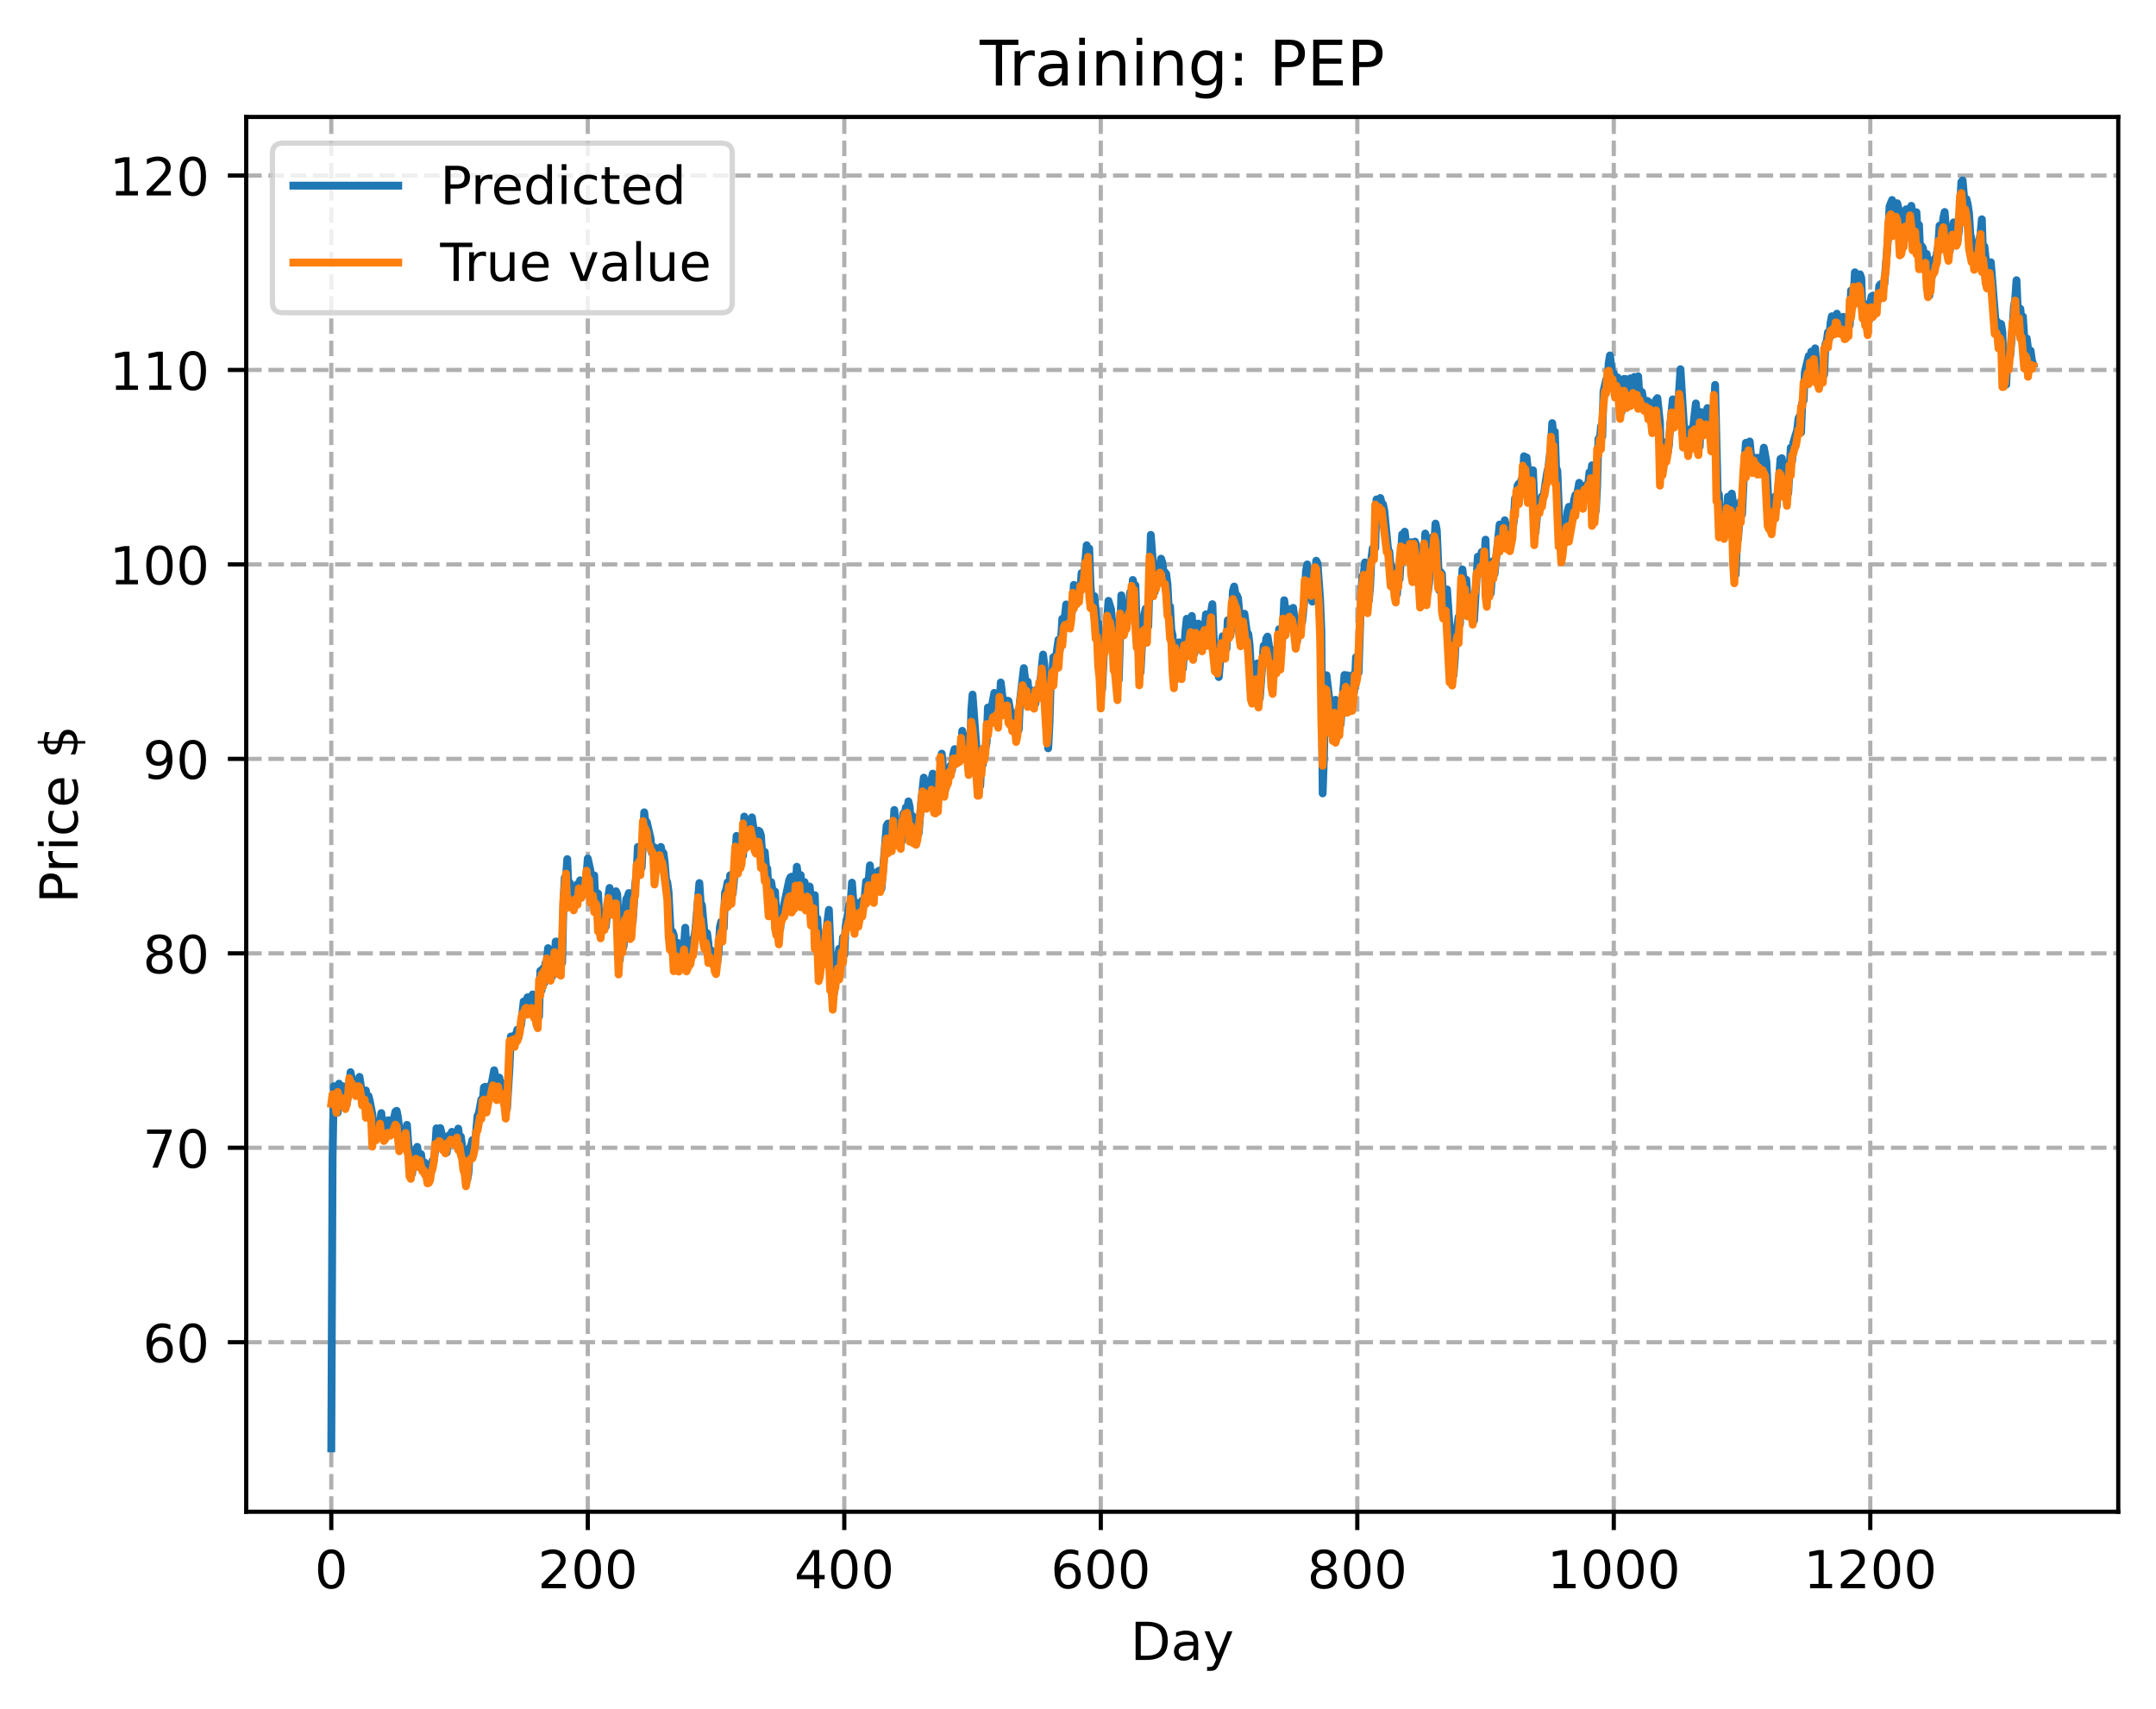 <?xml version="1.0" encoding="utf-8" standalone="no"?>
<!DOCTYPE svg PUBLIC "-//W3C//DTD SVG 1.1//EN"
  "http://www.w3.org/Graphics/SVG/1.1/DTD/svg11.dtd">
<!-- Created with matplotlib (https://matplotlib.org/) -->
<svg height="325.986pt" version="1.1" viewBox="0 0 411.286 325.986" width="411.286pt" xmlns="http://www.w3.org/2000/svg" xmlns:xlink="http://www.w3.org/1999/xlink">
 <defs>
  <style type="text/css">
*{stroke-linecap:butt;stroke-linejoin:round;}
  </style>
 </defs>
 <g id="figure_1">
  <g id="patch_1">
   <path d="M 0 325.986 
L 411.286 325.986 
L 411.286 0 
L 0 0 
z
" style="fill:#ffffff;"/>
  </g>
  <g id="axes_1">
   <g id="patch_2">
    <path d="M 46.966 288.43 
L 404.086 288.43 
L 404.086 22.318 
L 46.966 22.318 
z
" style="fill:#ffffff;"/>
   </g>
   <g id="matplotlib.axis_1">
    <g id="xtick_1">
     <g id="line2d_1">
      <path clip-path="url(#pbc675a261a)" d="M 63.198 288.43 
L 63.198 22.318 
" style="fill:none;stroke:#b0b0b0;stroke-dasharray:2.96,1.28;stroke-dashoffset:0;stroke-width:0.8;"/>
     </g>
     <g id="line2d_2">
      <defs>
       <path d="M 0 0 
L 0 3.5 
" id="m9c97f37901" style="stroke:#000000;stroke-width:0.8;"/>
      </defs>
      <g>
       <use style="stroke:#000000;stroke-width:0.8;" x="63.198" xlink:href="#m9c97f37901" y="288.43"/>
      </g>
     </g>
     <g id="text_1">
      <!-- 0 -->
      <defs>
       <path d="M 31.781 66.406 
Q 24.172 66.406 20.328 58.906 
Q 16.5 51.422 16.5 36.375 
Q 16.5 21.391 20.328 13.891 
Q 24.172 6.391 31.781 6.391 
Q 39.453 6.391 43.281 13.891 
Q 47.125 21.391 47.125 36.375 
Q 47.125 51.422 43.281 58.906 
Q 39.453 66.406 31.781 66.406 
z
M 31.781 74.219 
Q 44.047 74.219 50.516 64.516 
Q 56.984 54.828 56.984 36.375 
Q 56.984 17.969 50.516 8.266 
Q 44.047 -1.422 31.781 -1.422 
Q 19.531 -1.422 13.062 8.266 
Q 6.594 17.969 6.594 36.375 
Q 6.594 54.828 13.062 64.516 
Q 19.531 74.219 31.781 74.219 
z
" id="DejaVuSans-48"/>
      </defs>
      <g transform="translate(60.017 303.029)scale(0.1 -0.1)">
       <use xlink:href="#DejaVuSans-48"/>
      </g>
     </g>
    </g>
    <g id="xtick_2">
     <g id="line2d_3">
      <path clip-path="url(#pbc675a261a)" d="M 112.129 288.43 
L 112.129 22.318 
" style="fill:none;stroke:#b0b0b0;stroke-dasharray:2.96,1.28;stroke-dashoffset:0;stroke-width:0.8;"/>
     </g>
     <g id="line2d_4">
      <g>
       <use style="stroke:#000000;stroke-width:0.8;" x="112.129" xlink:href="#m9c97f37901" y="288.43"/>
      </g>
     </g>
     <g id="text_2">
      <!-- 200 -->
      <defs>
       <path d="M 19.188 8.297 
L 53.609 8.297 
L 53.609 0 
L 7.328 0 
L 7.328 8.297 
Q 12.938 14.109 22.625 23.891 
Q 32.328 33.688 34.812 36.531 
Q 39.547 41.844 41.422 45.531 
Q 43.312 49.219 43.312 52.781 
Q 43.312 58.594 39.234 62.25 
Q 35.156 65.922 28.609 65.922 
Q 23.969 65.922 18.812 64.312 
Q 13.672 62.703 7.812 59.422 
L 7.812 69.391 
Q 13.766 71.781 18.938 73 
Q 24.125 74.219 28.422 74.219 
Q 39.75 74.219 46.484 68.547 
Q 53.219 62.891 53.219 53.422 
Q 53.219 48.922 51.531 44.891 
Q 49.859 40.875 45.406 35.406 
Q 44.188 33.984 37.641 27.219 
Q 31.109 20.453 19.188 8.297 
z
" id="DejaVuSans-50"/>
      </defs>
      <g transform="translate(102.585 303.029)scale(0.1 -0.1)">
       <use xlink:href="#DejaVuSans-50"/>
       <use x="63.623" xlink:href="#DejaVuSans-48"/>
       <use x="127.246" xlink:href="#DejaVuSans-48"/>
      </g>
     </g>
    </g>
    <g id="xtick_3">
     <g id="line2d_5">
      <path clip-path="url(#pbc675a261a)" d="M 161.06 288.43 
L 161.06 22.318 
" style="fill:none;stroke:#b0b0b0;stroke-dasharray:2.96,1.28;stroke-dashoffset:0;stroke-width:0.8;"/>
     </g>
     <g id="line2d_6">
      <g>
       <use style="stroke:#000000;stroke-width:0.8;" x="161.06" xlink:href="#m9c97f37901" y="288.43"/>
      </g>
     </g>
     <g id="text_3">
      <!-- 400 -->
      <defs>
       <path d="M 37.797 64.312 
L 12.891 25.391 
L 37.797 25.391 
z
M 35.203 72.906 
L 47.609 72.906 
L 47.609 25.391 
L 58.016 25.391 
L 58.016 17.188 
L 47.609 17.188 
L 47.609 0 
L 37.797 0 
L 37.797 17.188 
L 4.891 17.188 
L 4.891 26.703 
z
" id="DejaVuSans-52"/>
      </defs>
      <g transform="translate(151.516 303.029)scale(0.1 -0.1)">
       <use xlink:href="#DejaVuSans-52"/>
       <use x="63.623" xlink:href="#DejaVuSans-48"/>
       <use x="127.246" xlink:href="#DejaVuSans-48"/>
      </g>
     </g>
    </g>
    <g id="xtick_4">
     <g id="line2d_7">
      <path clip-path="url(#pbc675a261a)" d="M 209.99 288.43 
L 209.99 22.318 
" style="fill:none;stroke:#b0b0b0;stroke-dasharray:2.96,1.28;stroke-dashoffset:0;stroke-width:0.8;"/>
     </g>
     <g id="line2d_8">
      <g>
       <use style="stroke:#000000;stroke-width:0.8;" x="209.99" xlink:href="#m9c97f37901" y="288.43"/>
      </g>
     </g>
     <g id="text_4">
      <!-- 600 -->
      <defs>
       <path d="M 33.016 40.375 
Q 26.375 40.375 22.484 35.828 
Q 18.609 31.297 18.609 23.391 
Q 18.609 15.531 22.484 10.953 
Q 26.375 6.391 33.016 6.391 
Q 39.656 6.391 43.531 10.953 
Q 47.406 15.531 47.406 23.391 
Q 47.406 31.297 43.531 35.828 
Q 39.656 40.375 33.016 40.375 
z
M 52.594 71.297 
L 52.594 62.312 
Q 48.875 64.062 45.094 64.984 
Q 41.312 65.922 37.594 65.922 
Q 27.828 65.922 22.672 59.328 
Q 17.531 52.734 16.797 39.406 
Q 19.672 43.656 24.016 45.922 
Q 28.375 48.188 33.594 48.188 
Q 44.578 48.188 50.953 41.516 
Q 57.328 34.859 57.328 23.391 
Q 57.328 12.156 50.688 5.359 
Q 44.047 -1.422 33.016 -1.422 
Q 20.359 -1.422 13.672 8.266 
Q 6.984 17.969 6.984 36.375 
Q 6.984 53.656 15.188 63.938 
Q 23.391 74.219 37.203 74.219 
Q 40.922 74.219 44.703 73.484 
Q 48.484 72.75 52.594 71.297 
z
" id="DejaVuSans-54"/>
      </defs>
      <g transform="translate(200.446 303.029)scale(0.1 -0.1)">
       <use xlink:href="#DejaVuSans-54"/>
       <use x="63.623" xlink:href="#DejaVuSans-48"/>
       <use x="127.246" xlink:href="#DejaVuSans-48"/>
      </g>
     </g>
    </g>
    <g id="xtick_5">
     <g id="line2d_9">
      <path clip-path="url(#pbc675a261a)" d="M 258.921 288.43 
L 258.921 22.318 
" style="fill:none;stroke:#b0b0b0;stroke-dasharray:2.96,1.28;stroke-dashoffset:0;stroke-width:0.8;"/>
     </g>
     <g id="line2d_10">
      <g>
       <use style="stroke:#000000;stroke-width:0.8;" x="258.921" xlink:href="#m9c97f37901" y="288.43"/>
      </g>
     </g>
     <g id="text_5">
      <!-- 800 -->
      <defs>
       <path d="M 31.781 34.625 
Q 24.75 34.625 20.719 30.859 
Q 16.703 27.094 16.703 20.516 
Q 16.703 13.922 20.719 10.156 
Q 24.75 6.391 31.781 6.391 
Q 38.812 6.391 42.859 10.172 
Q 46.922 13.969 46.922 20.516 
Q 46.922 27.094 42.891 30.859 
Q 38.875 34.625 31.781 34.625 
z
M 21.922 38.812 
Q 15.578 40.375 12.031 44.719 
Q 8.5 49.078 8.5 55.328 
Q 8.5 64.062 14.719 69.141 
Q 20.953 74.219 31.781 74.219 
Q 42.672 74.219 48.875 69.141 
Q 55.078 64.062 55.078 55.328 
Q 55.078 49.078 51.531 44.719 
Q 48 40.375 41.703 38.812 
Q 48.828 37.156 52.797 32.312 
Q 56.781 27.484 56.781 20.516 
Q 56.781 9.906 50.312 4.234 
Q 43.844 -1.422 31.781 -1.422 
Q 19.734 -1.422 13.25 4.234 
Q 6.781 9.906 6.781 20.516 
Q 6.781 27.484 10.781 32.312 
Q 14.797 37.156 21.922 38.812 
z
M 18.312 54.391 
Q 18.312 48.734 21.844 45.562 
Q 25.391 42.391 31.781 42.391 
Q 38.141 42.391 41.719 45.562 
Q 45.312 48.734 45.312 54.391 
Q 45.312 60.062 41.719 63.234 
Q 38.141 66.406 31.781 66.406 
Q 25.391 66.406 21.844 63.234 
Q 18.312 60.062 18.312 54.391 
z
" id="DejaVuSans-56"/>
      </defs>
      <g transform="translate(249.377 303.029)scale(0.1 -0.1)">
       <use xlink:href="#DejaVuSans-56"/>
       <use x="63.623" xlink:href="#DejaVuSans-48"/>
       <use x="127.246" xlink:href="#DejaVuSans-48"/>
      </g>
     </g>
    </g>
    <g id="xtick_6">
     <g id="line2d_11">
      <path clip-path="url(#pbc675a261a)" d="M 307.851 288.43 
L 307.851 22.318 
" style="fill:none;stroke:#b0b0b0;stroke-dasharray:2.96,1.28;stroke-dashoffset:0;stroke-width:0.8;"/>
     </g>
     <g id="line2d_12">
      <g>
       <use style="stroke:#000000;stroke-width:0.8;" x="307.851" xlink:href="#m9c97f37901" y="288.43"/>
      </g>
     </g>
     <g id="text_6">
      <!-- 1000 -->
      <defs>
       <path d="M 12.406 8.297 
L 28.516 8.297 
L 28.516 63.922 
L 10.984 60.406 
L 10.984 69.391 
L 28.422 72.906 
L 38.281 72.906 
L 38.281 8.297 
L 54.391 8.297 
L 54.391 0 
L 12.406 0 
z
" id="DejaVuSans-49"/>
      </defs>
      <g transform="translate(295.126 303.029)scale(0.1 -0.1)">
       <use xlink:href="#DejaVuSans-49"/>
       <use x="63.623" xlink:href="#DejaVuSans-48"/>
       <use x="127.246" xlink:href="#DejaVuSans-48"/>
       <use x="190.869" xlink:href="#DejaVuSans-48"/>
      </g>
     </g>
    </g>
    <g id="xtick_7">
     <g id="line2d_13">
      <path clip-path="url(#pbc675a261a)" d="M 356.782 288.43 
L 356.782 22.318 
" style="fill:none;stroke:#b0b0b0;stroke-dasharray:2.96,1.28;stroke-dashoffset:0;stroke-width:0.8;"/>
     </g>
     <g id="line2d_14">
      <g>
       <use style="stroke:#000000;stroke-width:0.8;" x="356.782" xlink:href="#m9c97f37901" y="288.43"/>
      </g>
     </g>
     <g id="text_7">
      <!-- 1200 -->
      <g transform="translate(344.057 303.029)scale(0.1 -0.1)">
       <use xlink:href="#DejaVuSans-49"/>
       <use x="63.623" xlink:href="#DejaVuSans-50"/>
       <use x="127.246" xlink:href="#DejaVuSans-48"/>
       <use x="190.869" xlink:href="#DejaVuSans-48"/>
      </g>
     </g>
    </g>
    <g id="text_8">
     <!-- Day -->
     <defs>
      <path d="M 19.672 64.797 
L 19.672 8.109 
L 31.594 8.109 
Q 46.688 8.109 53.688 14.938 
Q 60.688 21.781 60.688 36.531 
Q 60.688 51.172 53.688 57.984 
Q 46.688 64.797 31.594 64.797 
z
M 9.812 72.906 
L 30.078 72.906 
Q 51.266 72.906 61.172 64.094 
Q 71.094 55.281 71.094 36.531 
Q 71.094 17.672 61.125 8.828 
Q 51.172 0 30.078 0 
L 9.812 0 
z
" id="DejaVuSans-68"/>
      <path d="M 34.281 27.484 
Q 23.391 27.484 19.188 25 
Q 14.984 22.516 14.984 16.5 
Q 14.984 11.719 18.141 8.906 
Q 21.297 6.109 26.703 6.109 
Q 34.188 6.109 38.703 11.406 
Q 43.219 16.703 43.219 25.484 
L 43.219 27.484 
z
M 52.203 31.203 
L 52.203 0 
L 43.219 0 
L 43.219 8.297 
Q 40.141 3.328 35.547 0.953 
Q 30.953 -1.422 24.312 -1.422 
Q 15.922 -1.422 10.953 3.297 
Q 6 8.016 6 15.922 
Q 6 25.141 12.172 29.828 
Q 18.359 34.516 30.609 34.516 
L 43.219 34.516 
L 43.219 35.406 
Q 43.219 41.609 39.141 45 
Q 35.062 48.391 27.688 48.391 
Q 23 48.391 18.547 47.266 
Q 14.109 46.141 10.016 43.891 
L 10.016 52.203 
Q 14.938 54.109 19.578 55.047 
Q 24.219 56 28.609 56 
Q 40.484 56 46.344 49.844 
Q 52.203 43.703 52.203 31.203 
z
" id="DejaVuSans-97"/>
      <path d="M 32.172 -5.078 
Q 28.375 -14.844 24.75 -17.812 
Q 21.141 -20.797 15.094 -20.797 
L 7.906 -20.797 
L 7.906 -13.281 
L 13.188 -13.281 
Q 16.891 -13.281 18.938 -11.516 
Q 21 -9.766 23.484 -3.219 
L 25.094 0.875 
L 2.984 54.688 
L 12.5 54.688 
L 29.594 11.922 
L 46.688 54.688 
L 56.203 54.688 
z
" id="DejaVuSans-121"/>
     </defs>
     <g transform="translate(215.652 316.707)scale(0.1 -0.1)">
      <use xlink:href="#DejaVuSans-68"/>
      <use x="77.002" xlink:href="#DejaVuSans-97"/>
      <use x="138.281" xlink:href="#DejaVuSans-121"/>
     </g>
    </g>
   </g>
   <g id="matplotlib.axis_2">
    <g id="ytick_1">
     <g id="line2d_15">
      <path clip-path="url(#pbc675a261a)" d="M 46.966 256.091 
L 404.086 256.091 
" style="fill:none;stroke:#b0b0b0;stroke-dasharray:2.96,1.28;stroke-dashoffset:0;stroke-width:0.8;"/>
     </g>
     <g id="line2d_16">
      <defs>
       <path d="M 0 0 
L -3.5 0 
" id="me3bd5bfe36" style="stroke:#000000;stroke-width:0.8;"/>
      </defs>
      <g>
       <use style="stroke:#000000;stroke-width:0.8;" x="46.966" xlink:href="#me3bd5bfe36" y="256.091"/>
      </g>
     </g>
     <g id="text_9">
      <!-- 60 -->
      <g transform="translate(27.241 259.891)scale(0.1 -0.1)">
       <use xlink:href="#DejaVuSans-54"/>
       <use x="63.623" xlink:href="#DejaVuSans-48"/>
      </g>
     </g>
    </g>
    <g id="ytick_2">
     <g id="line2d_17">
      <path clip-path="url(#pbc675a261a)" d="M 46.966 218.99 
L 404.086 218.99 
" style="fill:none;stroke:#b0b0b0;stroke-dasharray:2.96,1.28;stroke-dashoffset:0;stroke-width:0.8;"/>
     </g>
     <g id="line2d_18">
      <g>
       <use style="stroke:#000000;stroke-width:0.8;" x="46.966" xlink:href="#me3bd5bfe36" y="218.99"/>
      </g>
     </g>
     <g id="text_10">
      <!-- 70 -->
      <defs>
       <path d="M 8.203 72.906 
L 55.078 72.906 
L 55.078 68.703 
L 28.609 0 
L 18.312 0 
L 43.219 64.594 
L 8.203 64.594 
z
" id="DejaVuSans-55"/>
      </defs>
      <g transform="translate(27.241 222.79)scale(0.1 -0.1)">
       <use xlink:href="#DejaVuSans-55"/>
       <use x="63.623" xlink:href="#DejaVuSans-48"/>
      </g>
     </g>
    </g>
    <g id="ytick_3">
     <g id="line2d_19">
      <path clip-path="url(#pbc675a261a)" d="M 46.966 181.89 
L 404.086 181.89 
" style="fill:none;stroke:#b0b0b0;stroke-dasharray:2.96,1.28;stroke-dashoffset:0;stroke-width:0.8;"/>
     </g>
     <g id="line2d_20">
      <g>
       <use style="stroke:#000000;stroke-width:0.8;" x="46.966" xlink:href="#me3bd5bfe36" y="181.89"/>
      </g>
     </g>
     <g id="text_11">
      <!-- 80 -->
      <g transform="translate(27.241 185.689)scale(0.1 -0.1)">
       <use xlink:href="#DejaVuSans-56"/>
       <use x="63.623" xlink:href="#DejaVuSans-48"/>
      </g>
     </g>
    </g>
    <g id="ytick_4">
     <g id="line2d_21">
      <path clip-path="url(#pbc675a261a)" d="M 46.966 144.789 
L 404.086 144.789 
" style="fill:none;stroke:#b0b0b0;stroke-dasharray:2.96,1.28;stroke-dashoffset:0;stroke-width:0.8;"/>
     </g>
     <g id="line2d_22">
      <g>
       <use style="stroke:#000000;stroke-width:0.8;" x="46.966" xlink:href="#me3bd5bfe36" y="144.789"/>
      </g>
     </g>
     <g id="text_12">
      <!-- 90 -->
      <defs>
       <path d="M 10.984 1.516 
L 10.984 10.5 
Q 14.703 8.734 18.5 7.812 
Q 22.312 6.891 25.984 6.891 
Q 35.75 6.891 40.891 13.453 
Q 46.047 20.016 46.781 33.406 
Q 43.953 29.203 39.594 26.953 
Q 35.25 24.703 29.984 24.703 
Q 19.047 24.703 12.672 31.312 
Q 6.297 37.938 6.297 49.422 
Q 6.297 60.641 12.938 67.422 
Q 19.578 74.219 30.609 74.219 
Q 43.266 74.219 49.922 64.516 
Q 56.594 54.828 56.594 36.375 
Q 56.594 19.141 48.406 8.859 
Q 40.234 -1.422 26.422 -1.422 
Q 22.703 -1.422 18.891 -0.688 
Q 15.094 0.047 10.984 1.516 
z
M 30.609 32.422 
Q 37.25 32.422 41.125 36.953 
Q 45.016 41.5 45.016 49.422 
Q 45.016 57.281 41.125 61.844 
Q 37.25 66.406 30.609 66.406 
Q 23.969 66.406 20.094 61.844 
Q 16.219 57.281 16.219 49.422 
Q 16.219 41.5 20.094 36.953 
Q 23.969 32.422 30.609 32.422 
z
" id="DejaVuSans-57"/>
      </defs>
      <g transform="translate(27.241 148.588)scale(0.1 -0.1)">
       <use xlink:href="#DejaVuSans-57"/>
       <use x="63.623" xlink:href="#DejaVuSans-48"/>
      </g>
     </g>
    </g>
    <g id="ytick_5">
     <g id="line2d_23">
      <path clip-path="url(#pbc675a261a)" d="M 46.966 107.688 
L 404.086 107.688 
" style="fill:none;stroke:#b0b0b0;stroke-dasharray:2.96,1.28;stroke-dashoffset:0;stroke-width:0.8;"/>
     </g>
     <g id="line2d_24">
      <g>
       <use style="stroke:#000000;stroke-width:0.8;" x="46.966" xlink:href="#me3bd5bfe36" y="107.688"/>
      </g>
     </g>
     <g id="text_13">
      <!-- 100 -->
      <g transform="translate(20.878 111.487)scale(0.1 -0.1)">
       <use xlink:href="#DejaVuSans-49"/>
       <use x="63.623" xlink:href="#DejaVuSans-48"/>
       <use x="127.246" xlink:href="#DejaVuSans-48"/>
      </g>
     </g>
    </g>
    <g id="ytick_6">
     <g id="line2d_25">
      <path clip-path="url(#pbc675a261a)" d="M 46.966 70.587 
L 404.086 70.587 
" style="fill:none;stroke:#b0b0b0;stroke-dasharray:2.96,1.28;stroke-dashoffset:0;stroke-width:0.8;"/>
     </g>
     <g id="line2d_26">
      <g>
       <use style="stroke:#000000;stroke-width:0.8;" x="46.966" xlink:href="#me3bd5bfe36" y="70.587"/>
      </g>
     </g>
     <g id="text_14">
      <!-- 110 -->
      <g transform="translate(20.878 74.386)scale(0.1 -0.1)">
       <use xlink:href="#DejaVuSans-49"/>
       <use x="63.623" xlink:href="#DejaVuSans-49"/>
       <use x="127.246" xlink:href="#DejaVuSans-48"/>
      </g>
     </g>
    </g>
    <g id="ytick_7">
     <g id="line2d_27">
      <path clip-path="url(#pbc675a261a)" d="M 46.966 33.486 
L 404.086 33.486 
" style="fill:none;stroke:#b0b0b0;stroke-dasharray:2.96,1.28;stroke-dashoffset:0;stroke-width:0.8;"/>
     </g>
     <g id="line2d_28">
      <g>
       <use style="stroke:#000000;stroke-width:0.8;" x="46.966" xlink:href="#me3bd5bfe36" y="33.486"/>
      </g>
     </g>
     <g id="text_15">
      <!-- 120 -->
      <g transform="translate(20.878 37.285)scale(0.1 -0.1)">
       <use xlink:href="#DejaVuSans-49"/>
       <use x="63.623" xlink:href="#DejaVuSans-50"/>
       <use x="127.246" xlink:href="#DejaVuSans-48"/>
      </g>
     </g>
    </g>
    <g id="text_16">
     <!-- Price $ -->
     <defs>
      <path d="M 19.672 64.797 
L 19.672 37.406 
L 32.078 37.406 
Q 38.969 37.406 42.719 40.969 
Q 46.484 44.531 46.484 51.125 
Q 46.484 57.672 42.719 61.234 
Q 38.969 64.797 32.078 64.797 
z
M 9.812 72.906 
L 32.078 72.906 
Q 44.344 72.906 50.609 67.359 
Q 56.891 61.812 56.891 51.125 
Q 56.891 40.328 50.609 34.812 
Q 44.344 29.297 32.078 29.297 
L 19.672 29.297 
L 19.672 0 
L 9.812 0 
z
" id="DejaVuSans-80"/>
      <path d="M 41.109 46.297 
Q 39.594 47.172 37.812 47.578 
Q 36.031 48 33.891 48 
Q 26.266 48 22.188 43.047 
Q 18.109 38.094 18.109 28.812 
L 18.109 0 
L 9.078 0 
L 9.078 54.688 
L 18.109 54.688 
L 18.109 46.188 
Q 20.953 51.172 25.484 53.578 
Q 30.031 56 36.531 56 
Q 37.453 56 38.578 55.875 
Q 39.703 55.766 41.062 55.516 
z
" id="DejaVuSans-114"/>
      <path d="M 9.422 54.688 
L 18.406 54.688 
L 18.406 0 
L 9.422 0 
z
M 9.422 75.984 
L 18.406 75.984 
L 18.406 64.594 
L 9.422 64.594 
z
" id="DejaVuSans-105"/>
      <path d="M 48.781 52.594 
L 48.781 44.188 
Q 44.969 46.297 41.141 47.344 
Q 37.312 48.391 33.406 48.391 
Q 24.656 48.391 19.812 42.844 
Q 14.984 37.312 14.984 27.297 
Q 14.984 17.281 19.812 11.734 
Q 24.656 6.203 33.406 6.203 
Q 37.312 6.203 41.141 7.25 
Q 44.969 8.297 48.781 10.406 
L 48.781 2.094 
Q 45.016 0.344 40.984 -0.531 
Q 36.969 -1.422 32.422 -1.422 
Q 20.062 -1.422 12.781 6.344 
Q 5.516 14.109 5.516 27.297 
Q 5.516 40.672 12.859 48.328 
Q 20.219 56 33.016 56 
Q 37.156 56 41.109 55.141 
Q 45.062 54.297 48.781 52.594 
z
" id="DejaVuSans-99"/>
      <path d="M 56.203 29.594 
L 56.203 25.203 
L 14.891 25.203 
Q 15.484 15.922 20.484 11.062 
Q 25.484 6.203 34.422 6.203 
Q 39.594 6.203 44.453 7.469 
Q 49.312 8.734 54.109 11.281 
L 54.109 2.781 
Q 49.266 0.734 44.188 -0.344 
Q 39.109 -1.422 33.891 -1.422 
Q 20.797 -1.422 13.156 6.188 
Q 5.516 13.812 5.516 26.812 
Q 5.516 40.234 12.766 48.109 
Q 20.016 56 32.328 56 
Q 43.359 56 49.781 48.891 
Q 56.203 41.797 56.203 29.594 
z
M 47.219 32.234 
Q 47.125 39.594 43.094 43.984 
Q 39.062 48.391 32.422 48.391 
Q 24.906 48.391 20.391 44.141 
Q 15.875 39.891 15.188 32.172 
z
" id="DejaVuSans-101"/>
      <path id="DejaVuSans-32"/>
      <path d="M 33.797 -14.703 
L 28.906 -14.703 
L 28.859 0 
Q 23.734 0.094 18.609 1.188 
Q 13.484 2.297 8.297 4.5 
L 8.297 13.281 
Q 13.281 10.156 18.375 8.562 
Q 23.484 6.984 28.906 6.938 
L 28.906 29.203 
Q 18.109 30.953 13.203 35.156 
Q 8.297 39.359 8.297 46.688 
Q 8.297 54.641 13.625 59.219 
Q 18.953 63.812 28.906 64.5 
L 28.906 75.984 
L 33.797 75.984 
L 33.797 64.656 
Q 38.328 64.453 42.578 63.688 
Q 46.828 62.938 50.875 61.625 
L 50.875 53.078 
Q 46.828 55.125 42.547 56.25 
Q 38.281 57.375 33.797 57.562 
L 33.797 36.719 
Q 44.875 35.016 50.094 30.609 
Q 55.328 26.219 55.328 18.609 
Q 55.328 10.359 49.781 5.594 
Q 44.234 0.828 33.797 0.094 
z
M 28.906 37.594 
L 28.906 57.625 
Q 23.25 56.984 20.266 54.391 
Q 17.281 51.812 17.281 47.516 
Q 17.281 43.312 20.031 40.969 
Q 22.797 38.625 28.906 37.594 
z
M 33.797 28.219 
L 33.797 7.078 
Q 39.984 7.906 43.141 10.594 
Q 46.297 13.281 46.297 17.672 
Q 46.297 21.969 43.281 24.5 
Q 40.281 27.047 33.797 28.219 
z
" id="DejaVuSans-36"/>
     </defs>
     <g transform="translate(14.798 172.342)rotate(-90)scale(0.1 -0.1)">
      <use xlink:href="#DejaVuSans-80"/>
      <use x="58.553" xlink:href="#DejaVuSans-114"/>
      <use x="99.666" xlink:href="#DejaVuSans-105"/>
      <use x="127.449" xlink:href="#DejaVuSans-99"/>
      <use x="182.43" xlink:href="#DejaVuSans-101"/>
      <use x="243.953" xlink:href="#DejaVuSans-32"/>
      <use x="275.74" xlink:href="#DejaVuSans-36"/>
     </g>
    </g>
   </g>
   <g id="line2d_29">
    <path clip-path="url(#pbc675a261a)" d="M 63.198 276.334 
L 63.443 221.035 
L 63.688 207.244 
L 64.422 212.292 
L 64.666 206.746 
L 64.911 208.291 
L 65.156 208.623 
L 65.4 207.24 
L 65.645 209.281 
L 66.134 210.752 
L 66.623 207.605 
L 66.868 204.566 
L 67.113 205.783 
L 67.357 206.241 
L 68.091 209.001 
L 68.581 205.459 
L 69.315 210.502 
L 69.559 208.42 
L 69.804 208.059 
L 70.049 212.682 
L 70.293 209.099 
L 70.538 210.032 
L 71.027 212.606 
L 71.272 217.187 
L 71.517 214.225 
L 71.761 216.542 
L 72.006 216.956 
L 72.495 213.893 
L 72.74 212.369 
L 72.984 215.191 
L 73.229 214.059 
L 73.474 215.646 
L 73.718 214.217 
L 73.963 213.76 
L 74.208 213.745 
L 74.452 214.973 
L 74.697 215.388 
L 75.431 212.096 
L 75.676 211.935 
L 75.92 213.239 
L 76.41 217.232 
L 76.654 215.714 
L 76.899 215.554 
L 77.388 217.185 
L 77.633 214.61 
L 77.878 218.187 
L 78.122 220.041 
L 78.367 223.851 
L 78.611 223.945 
L 78.856 221.605 
L 79.101 220.87 
L 79.345 219.5 
L 79.59 218.807 
L 80.079 222.312 
L 80.324 220.203 
L 80.569 222.174 
L 80.813 222.908 
L 81.058 221.823 
L 81.303 223.307 
L 81.547 223.282 
L 81.792 224.843 
L 82.037 224.521 
L 82.281 223.499 
L 82.526 221.417 
L 82.771 221.379 
L 83.015 219.309 
L 83.26 215.28 
L 83.505 217.281 
L 83.994 215.225 
L 84.483 217.198 
L 85.217 219.909 
L 85.462 217.641 
L 85.706 216.581 
L 85.951 218.002 
L 86.196 215.944 
L 86.93 218.01 
L 87.419 215.329 
L 87.664 217.418 
L 87.908 216.838 
L 88.398 220.38 
L 88.887 223.439 
L 89.132 225.118 
L 89.376 223.757 
L 89.621 218.99 
L 89.866 218.565 
L 90.11 217.52 
L 90.355 218.382 
L 90.599 218.475 
L 91.089 212.897 
L 91.333 212.483 
L 91.823 209.767 
L 92.067 210.339 
L 92.312 207.473 
L 92.557 207.342 
L 93.046 210.095 
L 93.291 208.114 
L 93.535 207.074 
L 93.78 206.788 
L 94.269 204.201 
L 95.003 208.087 
L 95.248 205.596 
L 95.493 207.298 
L 95.737 206.578 
L 96.227 208.731 
L 96.471 209.193 
L 96.716 211.519 
L 97.205 203.531 
L 97.45 197.753 
L 97.694 198.016 
L 97.939 198.923 
L 98.184 197.494 
L 98.428 197.517 
L 98.673 196.456 
L 98.918 197.949 
L 99.162 196.293 
L 99.407 195.566 
L 99.896 191.069 
L 100.141 191.845 
L 100.63 190.273 
L 100.875 191.778 
L 101.364 190.48 
L 101.609 189.726 
L 102.098 192.922 
L 102.343 193.187 
L 102.587 193.784 
L 102.832 193.924 
L 103.077 185.228 
L 103.321 188.943 
L 103.566 184.799 
L 103.811 187.613 
L 104.055 183.728 
L 104.3 183.685 
L 104.545 180.897 
L 104.789 183.278 
L 105.034 183.141 
L 105.279 186.4 
L 105.523 182.755 
L 105.768 182.904 
L 106.013 179.635 
L 106.257 179.655 
L 106.747 183.738 
L 106.991 180.17 
L 107.236 183.67 
L 107.481 172.363 
L 107.725 167.467 
L 107.97 167.373 
L 108.215 163.908 
L 108.459 169.915 
L 108.704 168.434 
L 108.948 170.31 
L 109.193 170.019 
L 109.682 172.179 
L 110.172 168.684 
L 110.416 171.182 
L 110.661 167.958 
L 110.906 168.511 
L 111.15 169.73 
L 111.395 168.95 
L 111.64 168.579 
L 111.884 166.92 
L 112.129 163.799 
L 112.618 166.006 
L 112.863 169.554 
L 113.108 169.445 
L 113.352 167.012 
L 113.597 172.204 
L 113.842 170.968 
L 114.086 170.479 
L 114.331 175.18 
L 114.575 174.793 
L 114.82 176.322 
L 115.065 176.456 
L 115.309 174.368 
L 115.554 176.799 
L 115.799 174.628 
L 116.043 171.105 
L 116.288 169.411 
L 116.533 171.717 
L 116.777 171.915 
L 117.022 173.7 
L 117.511 170.045 
L 117.756 170.643 
L 118.245 183.169 
L 118.49 179.018 
L 118.735 181.086 
L 118.979 180.482 
L 119.224 174.144 
L 119.469 171.545 
L 119.713 171.137 
L 119.958 170.384 
L 120.203 172.8 
L 120.447 176.503 
L 120.692 175.908 
L 121.181 168.603 
L 121.426 167.048 
L 121.67 161.593 
L 121.915 164.047 
L 122.16 161.986 
L 122.404 165.54 
L 122.894 154.984 
L 123.138 156.963 
L 123.383 156.824 
L 124.117 160.015 
L 124.362 162.75 
L 124.606 162.64 
L 124.851 161.673 
L 125.096 166.208 
L 125.34 164.303 
L 125.585 165.081 
L 125.83 164.182 
L 126.074 161.585 
L 126.319 162.893 
L 126.563 162.738 
L 126.808 164.58 
L 127.053 167.704 
L 127.297 168.399 
L 127.542 170.208 
L 128.031 179.95 
L 128.276 177.735 
L 128.521 178.383 
L 128.765 182.863 
L 129.01 182.568 
L 129.255 179.871 
L 129.499 180.869 
L 129.744 183.982 
L 129.989 182.412 
L 130.233 182.124 
L 130.478 180.381 
L 130.723 176.996 
L 130.967 181.545 
L 131.212 183.172 
L 131.457 182.677 
L 131.946 180.532 
L 132.191 179.132 
L 132.435 178.86 
L 132.68 177.196 
L 133.414 168.479 
L 133.658 172.242 
L 133.903 172.708 
L 134.392 177.956 
L 134.637 179.066 
L 134.882 178.035 
L 135.126 179.814 
L 135.371 182.822 
L 135.616 181.292 
L 135.86 182.927 
L 136.105 182.705 
L 136.35 181.629 
L 136.594 183.629 
L 136.839 183.629 
L 137.084 181.633 
L 137.328 176.912 
L 137.573 175.871 
L 137.818 175.691 
L 138.062 177.088 
L 138.307 170.301 
L 138.551 169.678 
L 138.796 168.343 
L 139.041 170.774 
L 139.285 166.987 
L 139.53 168.153 
L 139.775 170.492 
L 140.019 168.048 
L 140.509 159.483 
L 140.998 164.263 
L 141.243 163.06 
L 141.487 163.413 
L 141.732 163.316 
L 141.977 155.797 
L 142.221 159.809 
L 142.466 159.453 
L 142.711 160.35 
L 143.2 157.808 
L 143.445 155.949 
L 144.178 161.157 
L 144.423 160.973 
L 144.668 158.479 
L 144.912 158.629 
L 145.157 159.368 
L 145.402 163.03 
L 145.646 163.488 
L 145.891 162.539 
L 146.136 165.398 
L 146.38 165.728 
L 146.625 170.659 
L 146.87 172.682 
L 147.114 168.285 
L 147.604 171.371 
L 147.848 170.113 
L 148.093 174.728 
L 148.338 175.559 
L 148.582 175.897 
L 148.827 177.333 
L 149.072 174.945 
L 150.539 167.988 
L 150.784 167.382 
L 151.029 167.253 
L 151.273 170.747 
L 151.518 169.794 
L 151.763 169.757 
L 152.007 165.365 
L 152.497 169.352 
L 152.741 166.952 
L 152.986 170.997 
L 153.231 169.964 
L 153.475 168.28 
L 153.72 169.437 
L 153.965 171.616 
L 154.209 169.384 
L 154.454 169.142 
L 154.699 171.398 
L 154.943 174.719 
L 155.188 172.037 
L 155.433 170.794 
L 155.677 178.349 
L 155.922 175.241 
L 156.411 184.078 
L 156.656 183.523 
L 156.9 181.743 
L 157.145 181.454 
L 158.124 173.591 
L 158.613 185.646 
L 158.858 185.509 
L 159.102 189.528 
L 159.347 185.594 
L 159.592 184.732 
L 160.081 181.014 
L 160.326 182.895 
L 160.57 182.08 
L 160.815 178.847 
L 161.06 182.154 
L 161.304 176.832 
L 162.038 172.621 
L 162.283 172.151 
L 162.527 168.401 
L 162.772 171.749 
L 163.017 172.316 
L 163.261 175.605 
L 163.506 172.261 
L 163.995 174.984 
L 164.485 171.811 
L 164.729 172.497 
L 164.974 171.037 
L 165.219 168.157 
L 165.463 169.524 
L 165.708 167.862 
L 165.953 165.096 
L 166.197 168.563 
L 166.442 170.083 
L 166.687 169.111 
L 166.931 169.907 
L 167.176 166.445 
L 167.421 167.548 
L 167.665 166.129 
L 167.91 166.095 
L 168.154 169.546 
L 169.133 157.539 
L 169.378 157.126 
L 169.622 159.578 
L 170.112 158.127 
L 170.356 159.316 
L 170.601 154.538 
L 170.846 157.233 
L 171.09 157.846 
L 171.58 159.843 
L 171.824 158.946 
L 172.069 160.488 
L 172.314 155.236 
L 172.558 155.64 
L 172.803 154.063 
L 173.048 154.664 
L 173.292 152.899 
L 173.537 153.941 
L 173.782 158.061 
L 174.026 155.647 
L 174.271 158.3 
L 174.515 159.621 
L 174.76 158.554 
L 175.005 159.532 
L 175.249 158.973 
L 175.739 152.966 
L 176.228 148.37 
L 176.473 150.168 
L 176.717 149.785 
L 176.962 152.037 
L 177.941 147.601 
L 178.43 153.371 
L 178.675 153.376 
L 178.919 151.94 
L 179.164 152.18 
L 179.653 143.788 
L 180.142 149.342 
L 180.387 150.537 
L 180.876 147.879 
L 181.121 147.49 
L 181.366 146.022 
L 181.61 146.963 
L 181.855 143.894 
L 182.1 142.924 
L 182.344 144.449 
L 182.589 144.681 
L 183.078 143.274 
L 183.323 144.269 
L 183.568 139.437 
L 183.812 142.421 
L 184.057 140.318 
L 184.302 141.988 
L 184.546 142.381 
L 184.791 143.004 
L 185.036 146.16 
L 185.28 135.685 
L 185.525 132.525 
L 186.503 145.854 
L 186.748 149.749 
L 186.993 149.933 
L 187.237 143.828 
L 187.482 145.895 
L 187.727 142.686 
L 187.971 142.89 
L 188.216 141.715 
L 188.461 134.988 
L 188.705 137.42 
L 189.684 132.194 
L 189.929 133.946 
L 190.173 133.434 
L 190.418 133.809 
L 190.663 135.948 
L 190.907 130.216 
L 191.397 134.29 
L 191.641 133.625 
L 192.375 133.72 
L 192.864 136.342 
L 193.109 136.62 
L 193.354 137.638 
L 193.598 136.105 
L 193.843 136.371 
L 194.088 139.695 
L 194.332 139.232 
L 194.577 133.745 
L 195.311 127.467 
L 195.8 131.694 
L 196.045 130.049 
L 196.29 132.693 
L 196.534 131.766 
L 197.024 131.782 
L 197.268 133.43 
L 197.513 134.27 
L 197.758 131.566 
L 198.002 131.528 
L 198.247 132.373 
L 198.736 127.241 
L 198.981 124.886 
L 199.225 126.889 
L 199.47 130.771 
L 199.959 142.774 
L 200.204 138.125 
L 200.449 129.407 
L 200.693 129.545 
L 200.938 125.374 
L 201.183 126.406 
L 201.427 125.527 
L 201.917 122.046 
L 202.161 124.143 
L 202.406 122.076 
L 202.651 118.052 
L 202.895 119.976 
L 203.385 115.319 
L 203.629 116.564 
L 203.874 118.539 
L 204.118 118.467 
L 204.363 117.583 
L 204.608 115.921 
L 204.852 111.59 
L 205.097 114.602 
L 205.342 113.128 
L 205.586 113.325 
L 205.831 111.925 
L 206.076 112.823 
L 206.32 109.326 
L 206.565 110.376 
L 206.81 109.738 
L 207.299 104.027 
L 207.544 108.134 
L 207.788 104.653 
L 208.033 111.781 
L 208.278 114.697 
L 208.522 115.157 
L 208.767 113.747 
L 209.256 119.198 
L 209.501 118.865 
L 209.746 124.255 
L 209.99 126.081 
L 210.235 131.57 
L 210.724 121.738 
L 210.969 121.535 
L 211.458 114.636 
L 211.947 116.265 
L 212.437 121.772 
L 212.681 126.675 
L 212.926 126.998 
L 213.415 129.745 
L 213.905 113.579 
L 214.149 117.544 
L 214.394 119.459 
L 214.883 119.878 
L 215.617 112.952 
L 215.862 114.562 
L 216.106 110.656 
L 216.351 111.786 
L 216.596 111.666 
L 216.84 119.303 
L 217.085 120.144 
L 217.33 120.142 
L 217.574 128.275 
L 218.064 119.082 
L 218.308 117.166 
L 218.553 116.127 
L 218.798 116.07 
L 219.042 119.547 
L 219.532 102.046 
L 220.021 108.615 
L 220.266 112.972 
L 220.51 109.163 
L 220.755 110.206 
L 221 110.19 
L 221.489 106.59 
L 221.734 107.358 
L 221.978 109.125 
L 222.223 109.192 
L 222.467 109.483 
L 222.712 111.468 
L 222.957 116.283 
L 223.201 115.732 
L 223.446 120.139 
L 223.691 121.235 
L 223.935 126.893 
L 224.18 128.849 
L 224.425 122.77 
L 224.669 127.356 
L 224.914 122.55 
L 225.159 126.797 
L 225.403 127.047 
L 225.648 127.572 
L 226.137 120.405 
L 226.382 118.058 
L 226.627 120.302 
L 226.871 120.982 
L 227.116 119.768 
L 227.361 117.519 
L 227.85 124.659 
L 228.094 123.009 
L 228.339 119.083 
L 228.584 118.972 
L 228.828 120.434 
L 229.073 119.719 
L 229.318 120.046 
L 229.562 122.266 
L 230.052 117.205 
L 230.296 118.972 
L 230.541 122.362 
L 231.03 116.707 
L 231.275 115.268 
L 231.52 121.538 
L 232.009 127.019 
L 232.254 127.873 
L 232.498 129.178 
L 232.988 123.52 
L 233.232 121.388 
L 233.477 123.401 
L 233.722 121.997 
L 233.966 123.766 
L 234.211 118.338 
L 234.7 121.325 
L 234.945 119.138 
L 235.189 112.767 
L 235.434 111.905 
L 235.679 113.303 
L 235.923 113.542 
L 236.168 114.129 
L 236.902 121.945 
L 237.147 120.044 
L 237.391 117.093 
L 237.881 120.794 
L 238.125 120.942 
L 238.37 122.921 
L 238.859 131.355 
L 239.104 132.232 
L 239.349 131.424 
L 239.593 128.198 
L 239.838 126.575 
L 240.082 128.914 
L 240.327 133.244 
L 241.061 123.194 
L 241.306 124.943 
L 241.55 121.851 
L 241.795 121.458 
L 242.284 124.463 
L 242.529 123.98 
L 242.774 128.681 
L 243.018 128.879 
L 243.263 125.362 
L 243.508 124.94 
L 243.752 126.762 
L 243.997 120.049 
L 244.242 122.771 
L 244.486 123.552 
L 244.731 120.122 
L 244.976 114.515 
L 245.22 116.273 
L 245.465 119.213 
L 245.709 116.249 
L 245.954 118.293 
L 246.199 116.221 
L 246.443 116.862 
L 246.688 115.976 
L 247.177 120.036 
L 247.422 122.403 
L 247.667 120.84 
L 247.911 118.37 
L 248.156 118.025 
L 248.401 118.651 
L 248.89 113.982 
L 249.135 108.933 
L 249.379 107.691 
L 249.624 108.908 
L 249.869 109.476 
L 250.113 112.934 
L 250.358 114.788 
L 251.092 106.982 
L 251.337 107.469 
L 251.826 114.294 
L 252.07 120.398 
L 252.315 151.378 
L 252.56 144.327 
L 252.804 133.265 
L 253.049 128.824 
L 253.538 132.922 
L 253.783 139.615 
L 254.028 137.459 
L 254.272 133.813 
L 254.517 139.604 
L 254.762 133.519 
L 255.006 137.481 
L 255.251 137.923 
L 255.496 136.268 
L 255.74 138.204 
L 256.474 128.776 
L 256.719 132.732 
L 256.964 128.831 
L 257.208 134.458 
L 257.453 133.769 
L 257.697 134.114 
L 257.942 128.824 
L 258.187 132.538 
L 258.431 131.192 
L 258.676 125.382 
L 258.921 128.342 
L 259.165 128.354 
L 259.655 113.37 
L 259.899 109.937 
L 260.144 109.639 
L 260.389 107.302 
L 260.633 108.397 
L 261.123 114.607 
L 261.367 111.826 
L 261.612 106.592 
L 261.857 104.644 
L 262.101 104.279 
L 262.346 104.579 
L 262.591 95.282 
L 262.835 96.538 
L 263.08 96.787 
L 263.325 95.016 
L 263.569 96.004 
L 263.814 96.197 
L 264.058 97.265 
L 264.792 104.83 
L 265.037 105.256 
L 265.526 111.417 
L 265.771 111.414 
L 266.016 108.425 
L 266.26 112.179 
L 266.505 113.382 
L 266.75 109.721 
L 266.994 110.487 
L 267.484 101.944 
L 267.728 103.367 
L 267.973 101.442 
L 268.218 103.61 
L 268.462 104.586 
L 268.707 104.318 
L 268.952 105.416 
L 269.196 103.451 
L 269.441 108.864 
L 269.685 109.315 
L 269.93 103.335 
L 270.175 104.08 
L 270.909 110.347 
L 271.153 115.575 
L 271.398 114.443 
L 271.887 101.787 
L 272.132 104.923 
L 272.377 113.065 
L 272.621 111.251 
L 273.111 102.564 
L 273.355 103.52 
L 273.6 103.701 
L 273.845 99.894 
L 274.089 101.175 
L 274.579 112.654 
L 274.823 109.137 
L 275.068 109.481 
L 275.313 115.191 
L 275.802 115.137 
L 276.046 112.459 
L 276.536 119.73 
L 276.78 129.305 
L 277.025 122.217 
L 277.27 128.838 
L 277.514 125.979 
L 277.759 120.522 
L 278.004 119.486 
L 278.248 117.695 
L 278.493 119.163 
L 278.982 108.647 
L 279.472 113.081 
L 279.716 110.595 
L 279.961 114.809 
L 280.206 116.13 
L 280.45 115.879 
L 280.695 113.553 
L 280.94 114.85 
L 281.184 118.418 
L 281.918 106.198 
L 282.163 106.525 
L 282.407 108.033 
L 282.652 105.327 
L 283.141 107.73 
L 283.386 102.96 
L 283.631 110.55 
L 283.875 112.494 
L 284.12 108.921 
L 284.365 113.222 
L 284.854 107.039 
L 285.099 109.541 
L 286.077 100.074 
L 286.322 102.169 
L 286.567 101.362 
L 286.811 102.913 
L 287.056 99.264 
L 287.301 100.677 
L 287.545 100.197 
L 287.79 102.664 
L 288.034 101.638 
L 288.279 102.926 
L 288.768 99.469 
L 289.013 95.057 
L 289.258 95.221 
L 289.502 92.625 
L 289.747 92.264 
L 289.992 93.806 
L 290.236 91.477 
L 290.481 92.561 
L 290.726 87.05 
L 290.97 88.969 
L 291.215 87.275 
L 291.46 89.575 
L 291.704 94.497 
L 291.949 92.679 
L 292.194 91.842 
L 292.438 89.718 
L 292.928 101.543 
L 293.417 96.077 
L 293.906 95.838 
L 294.151 94.719 
L 294.395 95.02 
L 295.129 90.185 
L 295.374 89.186 
L 295.863 85.139 
L 296.108 80.721 
L 296.353 83.265 
L 296.597 82.36 
L 296.842 89.168 
L 297.087 89.845 
L 297.576 102.324 
L 297.821 101.588 
L 298.065 104.029 
L 298.31 103.491 
L 298.555 100.301 
L 298.799 99.941 
L 299.044 97.455 
L 299.289 96.694 
L 299.533 99.244 
L 299.778 100.191 
L 300.022 98.282 
L 300.267 95.406 
L 300.512 94.459 
L 300.756 94.958 
L 301.246 92.114 
L 301.49 93.843 
L 301.735 94.235 
L 301.98 95.102 
L 302.224 95.344 
L 302.469 92.573 
L 302.714 94.06 
L 302.958 92.642 
L 303.203 90.111 
L 303.448 91.26 
L 303.692 88.776 
L 303.937 98.512 
L 304.182 98.38 
L 304.426 97.385 
L 304.671 92.874 
L 304.916 83.734 
L 305.16 84.264 
L 305.405 81.35 
L 305.649 83.261 
L 305.894 74.658 
L 306.383 72.487 
L 306.628 74.035 
L 306.873 69.343 
L 307.117 67.816 
L 307.607 71.462 
L 307.851 71.218 
L 308.096 72.29 
L 308.341 74.396 
L 308.585 72.014 
L 308.83 73.111 
L 309.075 75.003 
L 309.319 78.64 
L 309.564 76.632 
L 309.809 72.287 
L 310.053 72.3 
L 310.298 72.969 
L 310.543 75.364 
L 310.787 74.573 
L 311.032 72.181 
L 311.277 75.17 
L 311.521 74.573 
L 311.766 71.917 
L 312.01 72.81 
L 312.255 73.059 
L 312.5 71.81 
L 312.744 75.424 
L 312.989 74.642 
L 313.234 74.816 
L 313.478 76.289 
L 313.723 76.961 
L 313.968 76.854 
L 314.212 76.479 
L 314.457 76.623 
L 314.702 78.009 
L 314.946 76.948 
L 315.436 82.025 
L 315.68 80.481 
L 315.925 76.259 
L 316.17 75.957 
L 316.659 80.608 
L 316.904 90.862 
L 317.148 84.787 
L 317.393 88.143 
L 317.882 84.343 
L 318.127 86.574 
L 318.371 84.865 
L 318.616 81.115 
L 319.105 76.194 
L 319.595 79.577 
L 319.839 77.973 
L 320.084 78.161 
L 320.573 70.445 
L 321.307 82.438 
L 321.552 82.457 
L 321.797 82.672 
L 322.041 81.92 
L 322.286 84.463 
L 322.531 82.557 
L 322.775 83.392 
L 323.509 76.969 
L 323.998 83.699 
L 324.243 85.195 
L 324.488 78.611 
L 324.732 78.914 
L 324.977 79.736 
L 325.222 81.394 
L 325.466 79.083 
L 325.711 77.861 
L 325.956 80.425 
L 326.445 80.15 
L 326.69 83.263 
L 326.934 79.52 
L 327.179 73.431 
L 327.668 93.843 
L 327.913 94.349 
L 328.158 100.685 
L 328.647 98.241 
L 329.136 101.145 
L 329.625 94.763 
L 329.87 99.761 
L 330.359 94.176 
L 330.604 95.851 
L 330.849 105.48 
L 331.093 109.659 
L 331.338 103.791 
L 331.583 102.521 
L 332.072 95.644 
L 332.317 98.141 
L 332.806 87.929 
L 333.051 84.484 
L 333.295 87.911 
L 333.785 84.229 
L 334.274 89.388 
L 334.519 89.184 
L 334.763 87.347 
L 335.008 89.394 
L 335.252 87.333 
L 335.497 89.662 
L 335.742 87.727 
L 335.986 89.638 
L 336.476 85.41 
L 336.965 88.14 
L 337.454 97.882 
L 337.699 99.216 
L 337.944 98.375 
L 338.188 99.563 
L 338.433 97.915 
L 338.678 94.701 
L 338.922 96.691 
L 339.412 90.756 
L 339.656 87.562 
L 339.901 87.414 
L 340.635 93.06 
L 340.88 91.691 
L 341.124 94.118 
L 341.613 85.411 
L 341.858 88.023 
L 342.103 84.442 
L 342.837 82.03 
L 343.081 79.83 
L 343.326 79.377 
L 343.571 82.544 
L 343.815 76.853 
L 344.06 76.434 
L 344.305 70.948 
L 345.039 67.915 
L 345.283 70.103 
L 345.528 67.082 
L 345.773 70.179 
L 346.262 66.458 
L 346.507 70.173 
L 346.996 72.341 
L 347.24 72.741 
L 347.485 70.599 
L 347.73 71.417 
L 347.974 71.492 
L 348.219 65.668 
L 348.464 65.103 
L 348.708 63.397 
L 348.953 64.689 
L 349.198 61.637 
L 349.442 60.337 
L 349.687 61.083 
L 349.932 60.511 
L 350.176 62.211 
L 350.421 59.843 
L 351.155 62.253 
L 351.4 62.025 
L 351.644 60.443 
L 352.134 62.421 
L 352.378 62.683 
L 352.623 60.956 
L 352.868 62.047 
L 353.112 55.436 
L 353.357 58.742 
L 353.601 56.455 
L 353.846 51.951 
L 354.335 55.379 
L 354.58 56.435 
L 354.825 52.338 
L 355.069 53.058 
L 355.314 59.615 
L 355.559 60.666 
L 355.803 58.071 
L 356.048 60.293 
L 356.293 59.602 
L 356.537 61.176 
L 356.782 57.794 
L 357.027 56.557 
L 357.271 56.395 
L 357.516 57.976 
L 357.761 58.247 
L 358.005 57.005 
L 358.25 57.367 
L 358.495 54.53 
L 358.739 54.213 
L 358.984 55.132 
L 359.228 54.07 
L 359.473 54.133 
L 360.207 44.904 
L 360.452 39.383 
L 360.941 38.155 
L 361.186 42.121 
L 361.43 41.788 
L 361.675 39.575 
L 361.92 38.777 
L 362.164 39.771 
L 362.409 42.574 
L 362.654 46.766 
L 362.898 46.883 
L 363.143 44.622 
L 363.388 45.531 
L 363.632 39.927 
L 364.122 43.109 
L 364.366 42.601 
L 364.611 39.264 
L 364.856 40.774 
L 365.1 44.562 
L 365.589 40.488 
L 365.834 44.802 
L 366.079 42.908 
L 366.323 48.522 
L 366.568 46.935 
L 366.813 47.3 
L 367.302 50.234 
L 367.547 48.458 
L 367.791 51.311 
L 368.036 56.411 
L 368.281 51.226 
L 368.525 52.854 
L 368.77 49.951 
L 369.015 49.408 
L 369.259 49.564 
L 369.749 46.883 
L 369.993 43.056 
L 370.238 45.078 
L 370.483 43.658 
L 370.727 41.525 
L 370.972 40.444 
L 371.216 43.76 
L 371.461 43.666 
L 371.95 47.933 
L 372.195 44.756 
L 372.44 44.595 
L 372.684 42.427 
L 372.929 44.483 
L 373.418 46.061 
L 373.663 44.143 
L 374.152 34.736 
L 374.397 34.414 
L 374.886 40.049 
L 375.131 37.98 
L 375.376 39.042 
L 375.62 40.697 
L 375.865 44.686 
L 376.11 45.798 
L 376.354 47.965 
L 376.599 47.22 
L 376.844 50.655 
L 377.333 47.393 
L 377.822 44.484 
L 378.067 41.837 
L 378.311 49.387 
L 378.556 47.029 
L 379.29 54.004 
L 379.535 51.036 
L 379.779 50.03 
L 380.758 62.346 
L 381.003 61.364 
L 381.247 62.197 
L 381.492 65.403 
L 381.737 61.81 
L 381.981 63.408 
L 382.226 72.399 
L 382.471 70.876 
L 382.715 73.38 
L 382.96 67.081 
L 383.449 68.08 
L 383.938 62.408 
L 384.183 58.475 
L 384.428 57.041 
L 384.672 53.459 
L 384.917 58.999 
L 385.162 60.695 
L 385.406 58.911 
L 385.651 61.557 
L 385.896 60.402 
L 386.385 67.994 
L 386.63 64.556 
L 386.874 66.484 
L 387.119 69.879 
L 387.364 66.902 
L 387.608 68.701 
L 387.853 69.498 
L 387.853 69.498 
" style="fill:none;stroke:#1f77b4;stroke-linecap:square;stroke-width:1.5;"/>
   </g>
   <g id="line2d_30">
    <path clip-path="url(#pbc675a261a)" d="M 63.198 210.606 
L 63.443 208.788 
L 63.688 208.862 
L 63.932 210.086 
L 64.177 212.312 
L 64.422 208.342 
L 64.666 209.789 
L 64.911 210.494 
L 65.156 209.455 
L 65.4 211.051 
L 65.645 211.088 
L 65.89 211.607 
L 66.134 210.68 
L 66.379 209.27 
L 66.623 205.708 
L 66.868 206.413 
L 67.113 206.636 
L 67.357 207.823 
L 67.602 208.268 
L 67.847 209.122 
L 68.091 207.638 
L 68.336 207.229 
L 68.581 207.415 
L 68.825 208.676 
L 69.07 210.902 
L 69.315 209.975 
L 69.559 209.789 
L 69.804 213.277 
L 70.049 211.014 
L 70.293 211.199 
L 70.783 213.128 
L 71.027 218.768 
L 71.272 215.726 
L 71.517 217.284 
L 71.761 217.543 
L 72.006 216.282 
L 72.251 215.837 
L 72.495 214.39 
L 72.74 216.95 
L 72.984 216.393 
L 73.229 217.692 
L 73.474 217.432 
L 73.963 216.134 
L 74.208 216.579 
L 74.452 216.69 
L 74.697 216.393 
L 75.431 214.575 
L 75.676 214.872 
L 76.165 219.658 
L 76.654 217.729 
L 76.899 217.877 
L 77.144 218.619 
L 77.388 216.171 
L 77.633 219.436 
L 77.878 220.474 
L 78.122 224.481 
L 78.367 224.927 
L 78.611 223.109 
L 78.856 222.775 
L 79.345 221.068 
L 79.59 222.515 
L 79.835 222.701 
L 80.079 221.402 
L 80.569 223.48 
L 80.813 223.257 
L 81.058 224.147 
L 81.303 224.259 
L 81.547 225.78 
L 81.792 225.706 
L 82.037 225.26 
L 82.281 223.517 
L 82.526 223.034 
L 82.771 221.55 
L 83.015 218.286 
L 83.26 218.99 
L 83.505 218.582 
L 83.749 217.692 
L 83.994 217.84 
L 84.239 218.211 
L 84.483 219.473 
L 84.728 219.51 
L 84.972 220.066 
L 85.462 218.026 
L 85.706 218.211 
L 85.951 217.432 
L 86.196 218.1 
L 86.685 218.397 
L 87.174 217.024 
L 87.419 219.436 
L 87.664 218.582 
L 87.908 220.363 
L 88.153 221.105 
L 88.398 223.294 
L 88.642 223.925 
L 88.887 226.336 
L 89.132 224.815 
L 89.376 221.476 
L 89.621 221.365 
L 89.866 220.994 
L 90.11 221.031 
L 90.355 220.252 
L 90.599 218.953 
L 90.844 215.985 
L 91.089 215.726 
L 91.578 213.054 
L 91.823 213.499 
L 92.067 209.975 
L 92.312 209.789 
L 92.801 212.275 
L 93.291 209.752 
L 93.535 209.307 
L 94.025 207.081 
L 94.269 208.417 
L 94.759 209.901 
L 95.003 207.304 
L 95.248 208.713 
L 95.493 208.565 
L 96.227 210.94 
L 96.471 213.425 
L 96.716 210.531 
L 97.205 198.585 
L 97.694 199.104 
L 97.939 198.325 
L 98.184 199.735 
L 98.428 198.14 
L 98.673 198.659 
L 99.162 196.99 
L 99.407 194.504 
L 99.652 193.391 
L 99.896 193.762 
L 100.141 192.5 
L 100.386 192.278 
L 100.63 193.576 
L 101.12 193.205 
L 101.364 192.315 
L 101.609 192.871 
L 101.854 194.207 
L 102.098 194.244 
L 102.343 195.543 
L 102.587 196.173 
L 102.832 186.935 
L 103.077 189.94 
L 103.321 185.896 
L 103.566 188.234 
L 103.811 185.191 
L 104.055 185.229 
L 104.3 182.854 
L 104.545 185.748 
L 104.789 183.633 
L 105.034 187.121 
L 105.279 183.745 
L 105.523 184.82 
L 105.768 181.667 
L 106.013 182.038 
L 106.257 181.927 
L 106.502 185.896 
L 106.747 181.89 
L 106.991 186.156 
L 107.481 171.613 
L 107.97 166.678 
L 108.215 173.208 
L 108.459 171.427 
L 108.704 172.577 
L 108.948 172.058 
L 109.438 173.69 
L 109.927 171.39 
L 110.172 172.614 
L 110.416 169.498 
L 110.661 169.832 
L 110.906 171.316 
L 111.15 170.759 
L 111.395 170.648 
L 111.64 168.904 
L 111.884 166.122 
L 112.129 168.014 
L 112.374 167.791 
L 112.618 172.28 
L 112.863 172.132 
L 113.108 170.871 
L 113.352 174.024 
L 113.597 172.317 
L 113.842 172.874 
L 114.086 177.734 
L 114.331 177.363 
L 114.575 179.033 
L 114.82 176.695 
L 115.065 175.842 
L 115.309 177.437 
L 115.554 175.731 
L 115.799 172.577 
L 116.043 171.316 
L 116.777 174.544 
L 117.022 173.987 
L 117.267 172.429 
L 117.511 172.355 
L 118.001 185.934 
L 118.245 181.407 
L 118.49 181.407 
L 118.735 181.741 
L 118.979 177.066 
L 119.224 175.434 
L 119.469 175.248 
L 119.713 174.321 
L 119.958 175.657 
L 120.203 179.181 
L 120.447 178.921 
L 120.936 171.613 
L 121.181 170.796 
L 121.426 165.009 
L 121.67 165.862 
L 121.915 164.378 
L 122.16 166.975 
L 122.649 156.661 
L 122.894 158.108 
L 123.138 158.145 
L 123.383 158.887 
L 123.628 160.965 
L 123.872 161.298 
L 124.117 162.189 
L 124.362 162.412 
L 124.606 162.931 
L 124.851 168.756 
L 125.096 166.307 
L 125.34 165.973 
L 125.585 165.268 
L 125.83 163.154 
L 126.074 164.229 
L 126.319 164.526 
L 126.563 165.788 
L 127.297 171.687 
L 127.542 178.513 
L 127.787 181.222 
L 128.031 178.625 
L 128.276 180.814 
L 128.521 185.303 
L 128.765 184.672 
L 129.01 182.446 
L 129.255 183.04 
L 129.499 185.377 
L 129.744 184.227 
L 129.989 184.375 
L 130.478 181.147 
L 130.967 185.34 
L 131.457 184.19 
L 131.701 184.004 
L 131.946 182.446 
L 132.191 182.372 
L 132.435 180.702 
L 132.924 175.731 
L 133.169 171.204 
L 133.414 175.137 
L 133.658 175.434 
L 134.148 179.886 
L 134.392 181.11 
L 134.637 179.886 
L 134.882 181.147 
L 135.126 183.745 
L 135.371 182.557 
L 135.616 183.522 
L 135.86 183.967 
L 136.105 183.299 
L 136.35 185.377 
L 136.594 185.859 
L 136.839 183.745 
L 137.084 179.33 
L 137.328 178.81 
L 137.573 177.846 
L 137.818 179.663 
L 138.062 173.468 
L 138.551 170.722 
L 138.796 173.097 
L 139.041 169.127 
L 139.285 169.535 
L 139.53 172.466 
L 139.775 169.461 
L 140.264 161.521 
L 140.753 166.715 
L 140.998 164.971 
L 141.243 165.676 
L 141.487 164.749 
L 141.732 157.106 
L 141.977 162.226 
L 142.221 160.185 
L 142.466 161.67 
L 142.711 160.965 
L 143.2 158.182 
L 143.445 159.518 
L 143.689 160.148 
L 143.934 162.263 
L 144.178 162.857 
L 144.423 161.039 
L 144.668 160.594 
L 144.912 161.966 
L 145.157 165.602 
L 145.646 165.342 
L 145.891 168.162 
L 146.136 167.791 
L 146.625 174.84 
L 146.87 170.203 
L 147.359 172.985 
L 147.604 171.984 
L 147.848 177.141 
L 148.093 178.439 
L 148.338 178.179 
L 148.582 180.183 
L 148.827 176.621 
L 149.316 175.174 
L 149.561 174.989 
L 149.806 174.321 
L 150.295 171.835 
L 150.539 171.093 
L 150.784 170.982 
L 151.029 174.098 
L 151.273 173.579 
L 151.518 173.43 
L 151.763 168.978 
L 152.007 169.869 
L 152.252 171.316 
L 152.497 168.904 
L 152.741 173.097 
L 152.986 173.097 
L 153.231 171.167 
L 153.475 171.279 
L 153.72 173.727 
L 153.965 171.056 
L 154.209 171.316 
L 154.454 172.874 
L 154.699 176.584 
L 154.943 174.247 
L 155.188 173.282 
L 155.433 181.073 
L 155.677 177.883 
L 155.922 180.554 
L 156.166 187.195 
L 156.411 186.267 
L 156.656 184.041 
L 156.9 184.153 
L 157.145 181.073 
L 157.39 179.663 
L 157.634 177.252 
L 157.879 176.361 
L 158.368 188.976 
L 158.613 188.642 
L 158.858 192.649 
L 159.102 189.273 
L 159.347 188.493 
L 159.592 186.045 
L 159.836 184.746 
L 160.081 186.898 
L 160.326 185.34 
L 160.57 181.63 
L 160.815 183.67 
L 161.06 178.736 
L 161.794 176.102 
L 162.038 175.471 
L 162.283 171.464 
L 162.527 173.913 
L 162.772 175.211 
L 163.017 178.179 
L 163.261 174.284 
L 163.506 174.655 
L 163.751 176.807 
L 164.24 173.95 
L 164.485 174.877 
L 164.974 171.242 
L 165.219 172.466 
L 165.708 168.904 
L 165.953 171.204 
L 166.197 171.761 
L 166.442 171.093 
L 166.687 172.28 
L 166.931 167.383 
L 167.176 169.015 
L 167.421 167.383 
L 167.665 168.459 
L 167.91 170.203 
L 168.399 167.198 
L 168.888 161.298 
L 169.133 159.963 
L 169.378 162.82 
L 169.622 161.818 
L 169.867 161.41 
L 170.112 162.412 
L 170.356 156.587 
L 170.601 160.519 
L 170.846 160.037 
L 171.09 161.224 
L 171.335 161.41 
L 171.58 159.963 
L 171.824 161.966 
L 172.069 156.661 
L 172.314 157.18 
L 172.558 155.288 
L 172.803 156.179 
L 173.048 155.066 
L 173.292 156.512 
L 173.537 160.594 
L 173.782 157.626 
L 174.271 160.927 
L 174.515 159.258 
L 174.76 161.187 
L 175.005 160.26 
L 175.983 150.984 
L 176.228 152.691 
L 176.473 151.393 
L 176.717 154.324 
L 176.962 153.099 
L 177.451 152.209 
L 177.696 150.651 
L 178.185 155.103 
L 178.43 155.214 
L 178.675 153.878 
L 178.919 154.88 
L 179.409 144.418 
L 179.898 150.762 
L 180.142 152.023 
L 180.387 150.057 
L 180.632 149.946 
L 180.876 149.389 
L 181.121 147.237 
L 181.366 148.016 
L 181.855 144.714 
L 182.344 145.79 
L 182.589 145.642 
L 182.834 144.418 
L 183.078 145.345 
L 183.323 140.782 
L 183.568 143.527 
L 183.812 142.934 
L 184.057 144.826 
L 184.302 144.455 
L 184.546 145.122 
L 184.791 147.868 
L 185.28 137.702 
L 185.525 139.038 
L 186.014 144.269 
L 186.503 151.838 
L 186.748 151.801 
L 186.993 145.939 
L 187.237 147.757 
L 187.482 142.896 
L 187.727 145.16 
L 187.971 143.713 
L 188.216 138.148 
L 188.461 140.299 
L 188.705 138.333 
L 189.195 137.925 
L 189.439 136.812 
L 189.684 137.888 
L 189.929 136.515 
L 190.173 137.183 
L 190.418 138.852 
L 190.663 132.953 
L 191.152 136.515 
L 191.397 135.217 
L 191.641 135.55 
L 191.886 135.588 
L 192.13 134.586 
L 192.375 137.925 
L 192.62 138.296 
L 192.864 137.888 
L 193.109 139.52 
L 193.354 138.148 
L 193.598 138.667 
L 193.843 141.561 
L 194.088 140.336 
L 194.332 135.254 
L 194.577 134.215 
L 195.066 130.727 
L 195.311 131.506 
L 195.556 133.918 
L 195.8 131.803 
L 196.045 134.883 
L 196.29 133.176 
L 196.534 133.102 
L 196.779 133.324 
L 197.024 134.957 
L 197.268 135.217 
L 197.513 131.803 
L 197.758 132.286 
L 198.002 133.287 
L 198.247 130.171 
L 198.491 131.544 
L 198.736 127.537 
L 199.225 133.621 
L 199.715 141.858 
L 199.959 139.186 
L 200.204 131.618 
L 200.449 130.95 
L 200.693 128.242 
L 200.938 130.839 
L 201.183 127.722 
L 201.427 127.648 
L 201.672 125.273 
L 201.917 127.388 
L 202.161 123.827 
L 202.406 121.897 
L 202.651 123.159 
L 202.895 119.82 
L 203.14 119.226 
L 203.385 119.523 
L 203.629 119.56 
L 203.874 118.929 
L 204.118 119.931 
L 204.363 118.224 
L 204.608 113.104 
L 204.852 116.147 
L 205.097 113.55 
L 205.342 115.33 
L 205.586 113.587 
L 205.831 114.885 
L 206.076 111.806 
L 206.32 112.585 
L 206.565 111.657 
L 206.81 110.099 
L 207.054 107.317 
L 207.299 108.912 
L 207.544 106.241 
L 207.788 113.921 
L 208.033 116.035 
L 208.522 115.924 
L 208.767 118.336 
L 209.012 121.86 
L 209.256 121.452 
L 209.501 127.203 
L 209.746 129.429 
L 209.99 135.179 
L 210.479 124.902 
L 210.724 124.606 
L 211.213 117.482 
L 211.458 118.484 
L 211.703 118.632 
L 211.947 119.82 
L 212.192 122.676 
L 212.437 127.871 
L 212.681 128.316 
L 213.171 133.584 
L 213.66 117.037 
L 214.149 120.97 
L 214.394 121.229 
L 214.639 120.042 
L 214.883 120.042 
L 215.128 117.742 
L 215.373 116.926 
L 215.617 117.334 
L 215.862 111.769 
L 216.106 113.141 
L 216.351 112.548 
L 216.596 119.857 
L 216.84 123.567 
L 217.085 122.417 
L 217.33 130.764 
L 217.819 121.786 
L 218.064 120.302 
L 218.308 120.265 
L 218.553 119.894 
L 218.798 122.639 
L 219.287 106.204 
L 219.532 106.686 
L 220.021 113.772 
L 220.266 110.173 
L 220.51 112.437 
L 221 109.728 
L 221.244 109.246 
L 221.489 109.543 
L 221.734 111.138 
L 221.978 111.472 
L 222.223 111.398 
L 222.467 113.624 
L 222.712 117.482 
L 222.957 117.965 
L 223.201 121.897 
L 223.446 122.38 
L 223.691 128.353 
L 223.935 131.321 
L 224.18 123.604 
L 224.425 128.761 
L 224.669 124.569 
L 224.914 129.466 
L 225.159 127.574 
L 225.403 129.577 
L 225.648 124.977 
L 225.893 123.085 
L 226.137 123.047 
L 226.382 125.273 
L 227.116 120.599 
L 227.605 125.904 
L 228.094 120.747 
L 228.584 122.417 
L 228.828 121.229 
L 229.073 121.786 
L 229.318 124.272 
L 229.562 120.71 
L 229.807 120.191 
L 230.052 120.858 
L 230.296 123.233 
L 230.541 120.673 
L 230.786 119.634 
L 231.03 117.779 
L 231.275 123.53 
L 231.764 128.13 
L 232.254 128.538 
L 232.743 124.16 
L 232.988 122.714 
L 233.232 124.68 
L 233.477 124.457 
L 233.722 125.682 
L 233.966 120.487 
L 234.455 121.786 
L 234.7 121.007 
L 234.945 115.108 
L 235.189 114.292 
L 235.923 116.258 
L 236.168 118.076 
L 236.413 121.563 
L 236.657 123.307 
L 237.147 118.595 
L 237.636 122.639 
L 237.881 122.343 
L 238.125 125.125 
L 238.615 133.473 
L 238.859 134.252 
L 239.104 133.399 
L 239.593 129.614 
L 239.838 130.913 
L 240.082 134.994 
L 240.816 125.385 
L 241.061 126.758 
L 241.306 124.012 
L 241.55 124.012 
L 241.795 125.162 
L 242.04 126.869 
L 242.284 126.572 
L 242.529 131.098 
L 242.774 132.397 
L 243.018 128.019 
L 243.263 127.5 
L 243.508 128.464 
L 243.752 121.044 
L 244.242 127.759 
L 244.486 124.198 
L 244.731 118.002 
L 244.976 118.336 
L 245.22 121.229 
L 245.465 119.189 
L 245.709 119.634 
L 245.954 117.668 
L 246.199 119.078 
L 246.443 118.187 
L 246.688 119.3 
L 247.177 123.789 
L 247.667 120.562 
L 247.911 120.191 
L 248.156 121.229 
L 248.401 117.148 
L 248.645 115.813 
L 248.89 110.693 
L 249.624 111.064 
L 249.869 112.808 
L 250.113 113.698 
L 250.603 110.544 
L 250.847 108.207 
L 251.092 108.541 
L 251.581 115.182 
L 251.826 121.601 
L 252.07 137.999 
L 252.315 146.124 
L 252.56 135.55 
L 252.804 131.432 
L 253.049 131.692 
L 253.294 133.918 
L 253.538 139.854 
L 253.783 138.704 
L 254.028 136.886 
L 254.272 141.375 
L 254.517 135.996 
L 254.762 141.709 
L 255.006 140.856 
L 255.251 138.778 
L 255.496 140.336 
L 255.985 133.399 
L 256.23 132.286 
L 256.474 133.473 
L 256.719 131.024 
L 256.964 135.996 
L 257.208 135.884 
L 257.453 135.625 
L 257.697 131.915 
L 257.942 135.625 
L 258.187 133.51 
L 258.431 128.835 
L 258.676 130.505 
L 258.921 129.355 
L 259.655 113.179 
L 260.144 109.654 
L 260.389 110.878 
L 260.633 115.405 
L 260.878 117 
L 261.123 114.069 
L 261.367 108.801 
L 261.612 107.02 
L 261.857 106.686 
L 262.101 106.76 
L 262.346 96.261 
L 262.591 98.672 
L 262.835 98.264 
L 263.08 96.78 
L 263.325 97.522 
L 263.569 97.299 
L 264.548 105.387 
L 264.792 105.425 
L 265.282 111.843 
L 265.526 112.028 
L 265.771 109.802 
L 266.016 113.735 
L 266.26 114.959 
L 266.505 109.32 
L 266.75 112.028 
L 266.994 106.686 
L 267.239 104.237 
L 267.484 107.317 
L 267.728 104.534 
L 268.218 105.833 
L 268.462 104.942 
L 268.707 107.094 
L 268.952 103.755 
L 269.196 109.617 
L 269.441 111.064 
L 269.685 103.755 
L 270.175 107.057 
L 270.419 110.915 
L 270.664 111.769 
L 270.909 115.924 
L 271.153 115.293 
L 271.643 103.681 
L 271.887 106.946 
L 272.132 115.479 
L 272.377 112.808 
L 272.866 105.313 
L 273.111 105.684 
L 273.355 105.165 
L 273.6 102.308 
L 273.845 103.421 
L 274.334 112.251 
L 274.579 109.728 
L 274.823 109.617 
L 275.068 116.703 
L 275.313 118.039 
L 275.802 116.518 
L 276.536 130.208 
L 276.78 123.381 
L 277.025 130.802 
L 277.27 128.204 
L 277.514 123.085 
L 277.759 122.751 
L 278.004 121.341 
L 278.248 122.751 
L 278.738 110.285 
L 278.982 111.286 
L 279.227 114.329 
L 279.472 112.437 
L 279.716 117.371 
L 279.961 117.631 
L 280.206 116.889 
L 280.45 114.069 
L 280.94 119.189 
L 281.184 113.29 
L 281.429 112.882 
L 281.673 109.357 
L 281.918 109.097 
L 282.163 109.246 
L 282.407 108.17 
L 282.652 109.394 
L 282.897 108.875 
L 283.141 105.202 
L 283.386 113.772 
L 283.631 115.776 
L 283.875 111.064 
L 284.12 113.884 
L 284.609 107.688 
L 284.854 110.47 
L 285.833 102.827 
L 286.077 105.276 
L 286.322 103.421 
L 286.567 104.608 
L 286.811 100.75 
L 287.056 102.902 
L 287.301 101.974 
L 287.545 104.831 
L 287.79 104.682 
L 288.034 105.165 
L 288.524 102.605 
L 288.768 97.708 
L 289.013 98.487 
L 289.258 93.664 
L 289.502 93.515 
L 289.747 96.186 
L 289.992 93.144 
L 290.236 94.331 
L 290.481 88.84 
L 290.726 91.734 
L 290.97 89.471 
L 291.46 95.964 
L 291.704 93.701 
L 291.949 93.886 
L 292.194 91.66 
L 292.683 104.015 
L 293.172 97.299 
L 293.417 98.041 
L 293.661 97.93 
L 293.906 96.669 
L 294.151 96.706 
L 294.395 94.962 
L 294.64 94.48 
L 294.885 92.773 
L 295.129 92.068 
L 295.374 89.286 
L 295.619 88.098 
L 295.863 83.312 
L 296.108 86.466 
L 296.353 85.056 
L 296.597 92.179 
L 296.842 92.365 
L 297.331 104.311 
L 297.576 102.753 
L 297.821 107.317 
L 298.065 106.129 
L 298.31 103.644 
L 298.555 103.644 
L 298.799 100.638 
L 299.044 100.416 
L 299.289 103.347 
L 300.267 97.67 
L 300.512 98.45 
L 301.001 94.109 
L 301.49 96.335 
L 301.735 95.704 
L 301.98 97.077 
L 302.224 93.404 
L 302.469 95.036 
L 302.714 95.185 
L 302.958 92.55 
L 303.203 93.812 
L 303.448 91.215 
L 303.692 100.342 
L 303.937 99.785 
L 304.182 99.748 
L 304.426 96.112 
L 304.671 85.65 
L 304.916 86.8 
L 305.16 83.869 
L 305.405 85.724 
L 305.649 79.899 
L 306.139 74.631 
L 306.383 75.076 
L 306.628 70.921 
L 306.873 70.735 
L 307.117 71.848 
L 307.362 73.518 
L 307.607 72.33 
L 308.096 75.855 
L 308.341 73.592 
L 308.585 74.223 
L 309.075 79.936 
L 309.564 74.594 
L 309.809 74.557 
L 310.053 75.336 
L 310.298 77.859 
L 310.787 75.558 
L 311.032 77.488 
L 311.277 76.968 
L 311.521 74.965 
L 311.766 76.226 
L 312.255 75.336 
L 312.5 78.007 
L 312.744 76.263 
L 313.478 78.155 
L 313.723 78.452 
L 313.968 77.599 
L 314.212 78.452 
L 314.457 80.047 
L 314.702 78.044 
L 315.191 82.645 
L 315.68 78.489 
L 315.925 78.304 
L 316.17 80.938 
L 316.414 82.162 
L 316.659 92.662 
L 316.904 85.353 
L 317.148 90.658 
L 317.637 87.356 
L 317.882 88.098 
L 318.127 86.651 
L 318.861 78.675 
L 319.35 81.606 
L 319.595 79.899 
L 319.839 80.307 
L 320.084 78.897 
L 320.329 75.15 
L 320.573 77.079 
L 321.063 85.39 
L 321.307 83.943 
L 321.552 85.464 
L 321.797 84.611 
L 322.041 87.022 
L 322.286 85.13 
L 322.531 85.724 
L 322.775 82.348 
L 323.02 82.274 
L 323.265 81.903 
L 323.754 85.909 
L 323.998 86.837 
L 324.243 80.567 
L 324.488 80.864 
L 324.732 81.457 
L 324.977 83.09 
L 325.222 81.457 
L 325.466 80.975 
L 325.711 82.793 
L 325.956 82.793 
L 326.2 83.09 
L 326.445 86.132 
L 326.69 81.865 
L 326.934 75.336 
L 327.179 80.789 
L 327.424 95.63 
L 327.668 95.852 
L 327.913 102.531 
L 328.158 100.824 
L 328.647 101.677 
L 328.892 102.827 
L 329.381 96.965 
L 329.625 102.011 
L 330.115 97.337 
L 330.359 98.264 
L 330.604 107.317 
L 330.849 111.286 
L 331.093 105.462 
L 331.338 105.053 
L 331.583 101.937 
L 331.827 97.262 
L 332.072 99.711 
L 332.561 90.176 
L 332.806 86.8 
L 333.051 91.104 
L 333.54 85.909 
L 334.274 90.25 
L 334.519 87.839 
L 334.763 88.803 
L 335.008 88.655 
L 335.252 90.547 
L 335.497 89.174 
L 335.742 90.51 
L 335.986 90.436 
L 336.231 89.694 
L 336.72 90.77 
L 337.21 100.379 
L 337.454 100.972 
L 337.699 100.861 
L 337.944 101.937 
L 338.433 97.522 
L 338.678 98.932 
L 339.412 90.213 
L 339.656 90.584 
L 340.146 94.777 
L 340.39 93.997 
L 340.635 93.664 
L 340.88 96.52 
L 341.369 88.729 
L 341.613 90.733 
L 341.858 86.874 
L 342.103 86.577 
L 342.347 85.538 
L 342.592 85.056 
L 343.081 82.014 
L 343.326 82.719 
L 343.571 77.562 
L 343.815 77.45 
L 344.06 72.961 
L 344.305 72.776 
L 344.549 72.293 
L 344.794 71.217 
L 345.039 73.295 
L 345.283 69.177 
L 345.528 71.588 
L 346.017 68.509 
L 346.262 71.959 
L 346.507 73.11 
L 346.751 73.184 
L 346.996 74.223 
L 347.24 72.108 
L 347.485 72.776 
L 347.73 73.035 
L 347.974 66.469 
L 348.219 66.357 
L 348.464 65.43 
L 348.708 66.32 
L 348.953 64.02 
L 349.198 63.092 
L 349.442 63.983 
L 349.687 62.721 
L 349.932 63.797 
L 350.176 61.497 
L 350.421 61.571 
L 350.91 63.686 
L 351.155 63.686 
L 351.4 62.87 
L 351.644 63.389 
L 351.889 64.725 
L 352.134 64.613 
L 352.378 63.092 
L 352.623 64.168 
L 352.868 57.193 
L 353.112 60.644 
L 353.357 58.269 
L 353.601 54.708 
L 353.846 57.156 
L 354.091 57.268 
L 354.335 57.861 
L 354.58 54.559 
L 354.825 55.153 
L 355.314 60.792 
L 355.559 58.418 
L 355.803 62.128 
L 356.048 62.091 
L 356.293 63.946 
L 356.537 59.605 
L 356.782 58.64 
L 357.027 58.64 
L 357.271 60.495 
L 357.516 60.05 
L 357.761 59.308 
L 358.005 59.79 
L 358.25 55.969 
L 358.495 56.525 
L 358.739 56.711 
L 358.984 55.635 
L 359.228 56.896 
L 359.473 53.149 
L 359.718 51.851 
L 359.962 48.104 
L 360.207 42.65 
L 360.452 41.24 
L 360.696 40.869 
L 360.941 45.098 
L 361.675 41.351 
L 361.92 42.019 
L 362.164 44.431 
L 362.409 48.734 
L 362.654 48.549 
L 362.898 47.473 
L 363.143 47.139 
L 363.388 43.243 
L 363.632 43.837 
L 363.877 45.136 
L 364.122 43.54 
L 364.366 41.091 
L 364.611 43.058 
L 364.856 47.77 
L 365.1 44.764 
L 365.345 44.171 
L 365.589 48.549 
L 365.834 46.916 
L 366.079 51.368 
L 366.323 50.218 
L 366.568 50.404 
L 367.057 51.554 
L 367.302 50.144 
L 367.547 54.745 
L 367.791 56.711 
L 368.036 52.89 
L 368.281 55.672 
L 368.525 52.296 
L 368.77 52.296 
L 369.015 51.999 
L 369.259 50.775 
L 369.504 50.144 
L 369.749 45.989 
L 369.993 47.844 
L 370.238 46.657 
L 370.483 43.911 
L 370.727 43.355 
L 370.972 46.063 
L 371.216 46.063 
L 371.461 48.623 
L 371.706 49.773 
L 371.95 47.213 
L 372.195 46.953 
L 372.44 44.764 
L 372.684 45.692 
L 372.929 45.989 
L 373.174 46.916 
L 373.418 46.434 
L 373.908 37.307 
L 374.152 36.825 
L 374.642 42.39 
L 374.886 39.941 
L 375.131 41.203 
L 375.376 43.54 
L 375.62 47.51 
L 376.11 50.033 
L 376.354 48.92 
L 376.599 51.48 
L 376.844 49.328 
L 377.088 48.92 
L 377.333 48.808 
L 377.822 44.653 
L 378.067 51.888 
L 378.311 49.476 
L 378.801 54.077 
L 379.045 55.041 
L 379.29 52.593 
L 379.535 52.073 
L 379.779 53.928 
L 380.513 63.723 
L 380.758 63.389 
L 381.003 63.871 
L 381.247 66.506 
L 381.492 64.502 
L 381.737 65.281 
L 381.981 73.852 
L 382.226 73.815 
L 382.471 73.035 
L 382.715 68.917 
L 382.96 69.103 
L 383.204 70.55 
L 383.938 61.497 
L 384.183 60.866 
L 384.428 57.342 
L 384.672 62.462 
L 384.917 63.352 
L 385.162 60.681 
L 385.406 64.613 
L 385.651 64.317 
L 386.14 70.327 
L 386.385 67.878 
L 386.63 68.361 
L 386.874 71.885 
L 387.119 69.733 
L 387.608 70.401 
L 387.853 69.771 
L 387.853 69.771 
" style="fill:none;stroke:#ff7f0e;stroke-linecap:square;stroke-width:1.5;"/>
   </g>
   <g id="patch_3">
    <path d="M 46.966 288.43 
L 46.966 22.318 
" style="fill:none;stroke:#000000;stroke-linecap:square;stroke-linejoin:miter;stroke-width:0.8;"/>
   </g>
   <g id="patch_4">
    <path d="M 404.086 288.43 
L 404.086 22.318 
" style="fill:none;stroke:#000000;stroke-linecap:square;stroke-linejoin:miter;stroke-width:0.8;"/>
   </g>
   <g id="patch_5">
    <path d="M 46.966 288.43 
L 404.086 288.43 
" style="fill:none;stroke:#000000;stroke-linecap:square;stroke-linejoin:miter;stroke-width:0.8;"/>
   </g>
   <g id="patch_6">
    <path d="M 46.966 22.318 
L 404.086 22.318 
" style="fill:none;stroke:#000000;stroke-linecap:square;stroke-linejoin:miter;stroke-width:0.8;"/>
   </g>
   <g id="text_17">
    <!-- Training: PEP -->
    <defs>
     <path d="M -0.297 72.906 
L 61.375 72.906 
L 61.375 64.594 
L 35.5 64.594 
L 35.5 0 
L 25.594 0 
L 25.594 64.594 
L -0.297 64.594 
z
" id="DejaVuSans-84"/>
     <path d="M 54.891 33.016 
L 54.891 0 
L 45.906 0 
L 45.906 32.719 
Q 45.906 40.484 42.875 44.328 
Q 39.844 48.188 33.797 48.188 
Q 26.516 48.188 22.312 43.547 
Q 18.109 38.922 18.109 30.906 
L 18.109 0 
L 9.078 0 
L 9.078 54.688 
L 18.109 54.688 
L 18.109 46.188 
Q 21.344 51.125 25.703 53.562 
Q 30.078 56 35.797 56 
Q 45.219 56 50.047 50.172 
Q 54.891 44.344 54.891 33.016 
z
" id="DejaVuSans-110"/>
     <path d="M 45.406 27.984 
Q 45.406 37.75 41.375 43.109 
Q 37.359 48.484 30.078 48.484 
Q 22.859 48.484 18.828 43.109 
Q 14.797 37.75 14.797 27.984 
Q 14.797 18.266 18.828 12.891 
Q 22.859 7.516 30.078 7.516 
Q 37.359 7.516 41.375 12.891 
Q 45.406 18.266 45.406 27.984 
z
M 54.391 6.781 
Q 54.391 -7.172 48.188 -13.984 
Q 42 -20.797 29.203 -20.797 
Q 24.469 -20.797 20.266 -20.094 
Q 16.062 -19.391 12.109 -17.922 
L 12.109 -9.188 
Q 16.062 -11.328 19.922 -12.344 
Q 23.781 -13.375 27.781 -13.375 
Q 36.625 -13.375 41.016 -8.766 
Q 45.406 -4.156 45.406 5.172 
L 45.406 9.625 
Q 42.625 4.781 38.281 2.391 
Q 33.938 0 27.875 0 
Q 17.828 0 11.672 7.656 
Q 5.516 15.328 5.516 27.984 
Q 5.516 40.672 11.672 48.328 
Q 17.828 56 27.875 56 
Q 33.938 56 38.281 53.609 
Q 42.625 51.219 45.406 46.391 
L 45.406 54.688 
L 54.391 54.688 
z
" id="DejaVuSans-103"/>
     <path d="M 11.719 12.406 
L 22.016 12.406 
L 22.016 0 
L 11.719 0 
z
M 11.719 51.703 
L 22.016 51.703 
L 22.016 39.312 
L 11.719 39.312 
z
" id="DejaVuSans-58"/>
     <path d="M 9.812 72.906 
L 55.906 72.906 
L 55.906 64.594 
L 19.672 64.594 
L 19.672 43.016 
L 54.391 43.016 
L 54.391 34.719 
L 19.672 34.719 
L 19.672 8.297 
L 56.781 8.297 
L 56.781 0 
L 9.812 0 
z
" id="DejaVuSans-69"/>
    </defs>
    <g transform="translate(186.9 16.318)scale(0.12 -0.12)">
     <use xlink:href="#DejaVuSans-84"/>
     <use x="46.334" xlink:href="#DejaVuSans-114"/>
     <use x="87.447" xlink:href="#DejaVuSans-97"/>
     <use x="148.727" xlink:href="#DejaVuSans-105"/>
     <use x="176.51" xlink:href="#DejaVuSans-110"/>
     <use x="239.889" xlink:href="#DejaVuSans-105"/>
     <use x="267.672" xlink:href="#DejaVuSans-110"/>
     <use x="331.051" xlink:href="#DejaVuSans-103"/>
     <use x="394.527" xlink:href="#DejaVuSans-58"/>
     <use x="428.219" xlink:href="#DejaVuSans-32"/>
     <use x="460.006" xlink:href="#DejaVuSans-80"/>
     <use x="520.309" xlink:href="#DejaVuSans-69"/>
     <use x="583.492" xlink:href="#DejaVuSans-80"/>
    </g>
   </g>
   <g id="legend_1">
    <g id="patch_7">
     <path d="M 53.966 59.674 
L 137.694 59.674 
Q 139.694 59.674 139.694 57.674 
L 139.694 29.318 
Q 139.694 27.318 137.694 27.318 
L 53.966 27.318 
Q 51.966 27.318 51.966 29.318 
L 51.966 57.674 
Q 51.966 59.674 53.966 59.674 
z
" style="fill:#ffffff;opacity:0.8;stroke:#cccccc;stroke-linejoin:miter;"/>
    </g>
    <g id="line2d_31">
     <path d="M 55.966 35.417 
L 75.966 35.417 
" style="fill:none;stroke:#1f77b4;stroke-linecap:square;stroke-width:1.5;"/>
    </g>
    <g id="line2d_32"/>
    <g id="text_18">
     <!-- Predicted -->
     <defs>
      <path d="M 45.406 46.391 
L 45.406 75.984 
L 54.391 75.984 
L 54.391 0 
L 45.406 0 
L 45.406 8.203 
Q 42.578 3.328 38.25 0.953 
Q 33.938 -1.422 27.875 -1.422 
Q 17.969 -1.422 11.734 6.484 
Q 5.516 14.406 5.516 27.297 
Q 5.516 40.188 11.734 48.094 
Q 17.969 56 27.875 56 
Q 33.938 56 38.25 53.625 
Q 42.578 51.266 45.406 46.391 
z
M 14.797 27.297 
Q 14.797 17.391 18.875 11.75 
Q 22.953 6.109 30.078 6.109 
Q 37.203 6.109 41.297 11.75 
Q 45.406 17.391 45.406 27.297 
Q 45.406 37.203 41.297 42.844 
Q 37.203 48.484 30.078 48.484 
Q 22.953 48.484 18.875 42.844 
Q 14.797 37.203 14.797 27.297 
z
" id="DejaVuSans-100"/>
      <path d="M 18.312 70.219 
L 18.312 54.688 
L 36.812 54.688 
L 36.812 47.703 
L 18.312 47.703 
L 18.312 18.016 
Q 18.312 11.328 20.141 9.422 
Q 21.969 7.516 27.594 7.516 
L 36.812 7.516 
L 36.812 0 
L 27.594 0 
Q 17.188 0 13.234 3.875 
Q 9.281 7.766 9.281 18.016 
L 9.281 47.703 
L 2.688 47.703 
L 2.688 54.688 
L 9.281 54.688 
L 9.281 70.219 
z
" id="DejaVuSans-116"/>
     </defs>
     <g transform="translate(83.966 38.917)scale(0.1 -0.1)">
      <use xlink:href="#DejaVuSans-80"/>
      <use x="58.553" xlink:href="#DejaVuSans-114"/>
      <use x="97.416" xlink:href="#DejaVuSans-101"/>
      <use x="158.939" xlink:href="#DejaVuSans-100"/>
      <use x="222.416" xlink:href="#DejaVuSans-105"/>
      <use x="250.199" xlink:href="#DejaVuSans-99"/>
      <use x="305.18" xlink:href="#DejaVuSans-116"/>
      <use x="344.389" xlink:href="#DejaVuSans-101"/>
      <use x="405.912" xlink:href="#DejaVuSans-100"/>
     </g>
    </g>
    <g id="line2d_33">
     <path d="M 55.966 50.095 
L 75.966 50.095 
" style="fill:none;stroke:#ff7f0e;stroke-linecap:square;stroke-width:1.5;"/>
    </g>
    <g id="line2d_34"/>
    <g id="text_19">
     <!-- True value -->
     <defs>
      <path d="M 8.5 21.578 
L 8.5 54.688 
L 17.484 54.688 
L 17.484 21.922 
Q 17.484 14.156 20.5 10.266 
Q 23.531 6.391 29.594 6.391 
Q 36.859 6.391 41.078 11.031 
Q 45.312 15.672 45.312 23.688 
L 45.312 54.688 
L 54.297 54.688 
L 54.297 0 
L 45.312 0 
L 45.312 8.406 
Q 42.047 3.422 37.719 1 
Q 33.406 -1.422 27.688 -1.422 
Q 18.266 -1.422 13.375 4.438 
Q 8.5 10.297 8.5 21.578 
z
M 31.109 56 
z
" id="DejaVuSans-117"/>
      <path d="M 2.984 54.688 
L 12.5 54.688 
L 29.594 8.797 
L 46.688 54.688 
L 56.203 54.688 
L 35.688 0 
L 23.484 0 
z
" id="DejaVuSans-118"/>
      <path d="M 9.422 75.984 
L 18.406 75.984 
L 18.406 0 
L 9.422 0 
z
" id="DejaVuSans-108"/>
     </defs>
     <g transform="translate(83.966 53.595)scale(0.1 -0.1)">
      <use xlink:href="#DejaVuSans-84"/>
      <use x="46.334" xlink:href="#DejaVuSans-114"/>
      <use x="87.447" xlink:href="#DejaVuSans-117"/>
      <use x="150.826" xlink:href="#DejaVuSans-101"/>
      <use x="212.35" xlink:href="#DejaVuSans-32"/>
      <use x="244.137" xlink:href="#DejaVuSans-118"/>
      <use x="303.316" xlink:href="#DejaVuSans-97"/>
      <use x="364.596" xlink:href="#DejaVuSans-108"/>
      <use x="392.379" xlink:href="#DejaVuSans-117"/>
      <use x="455.758" xlink:href="#DejaVuSans-101"/>
     </g>
    </g>
   </g>
  </g>
 </g>
 <defs>
  <clipPath id="pbc675a261a">
   <rect height="266.112" width="357.12" x="46.966" y="22.318"/>
  </clipPath>
 </defs>
</svg>
